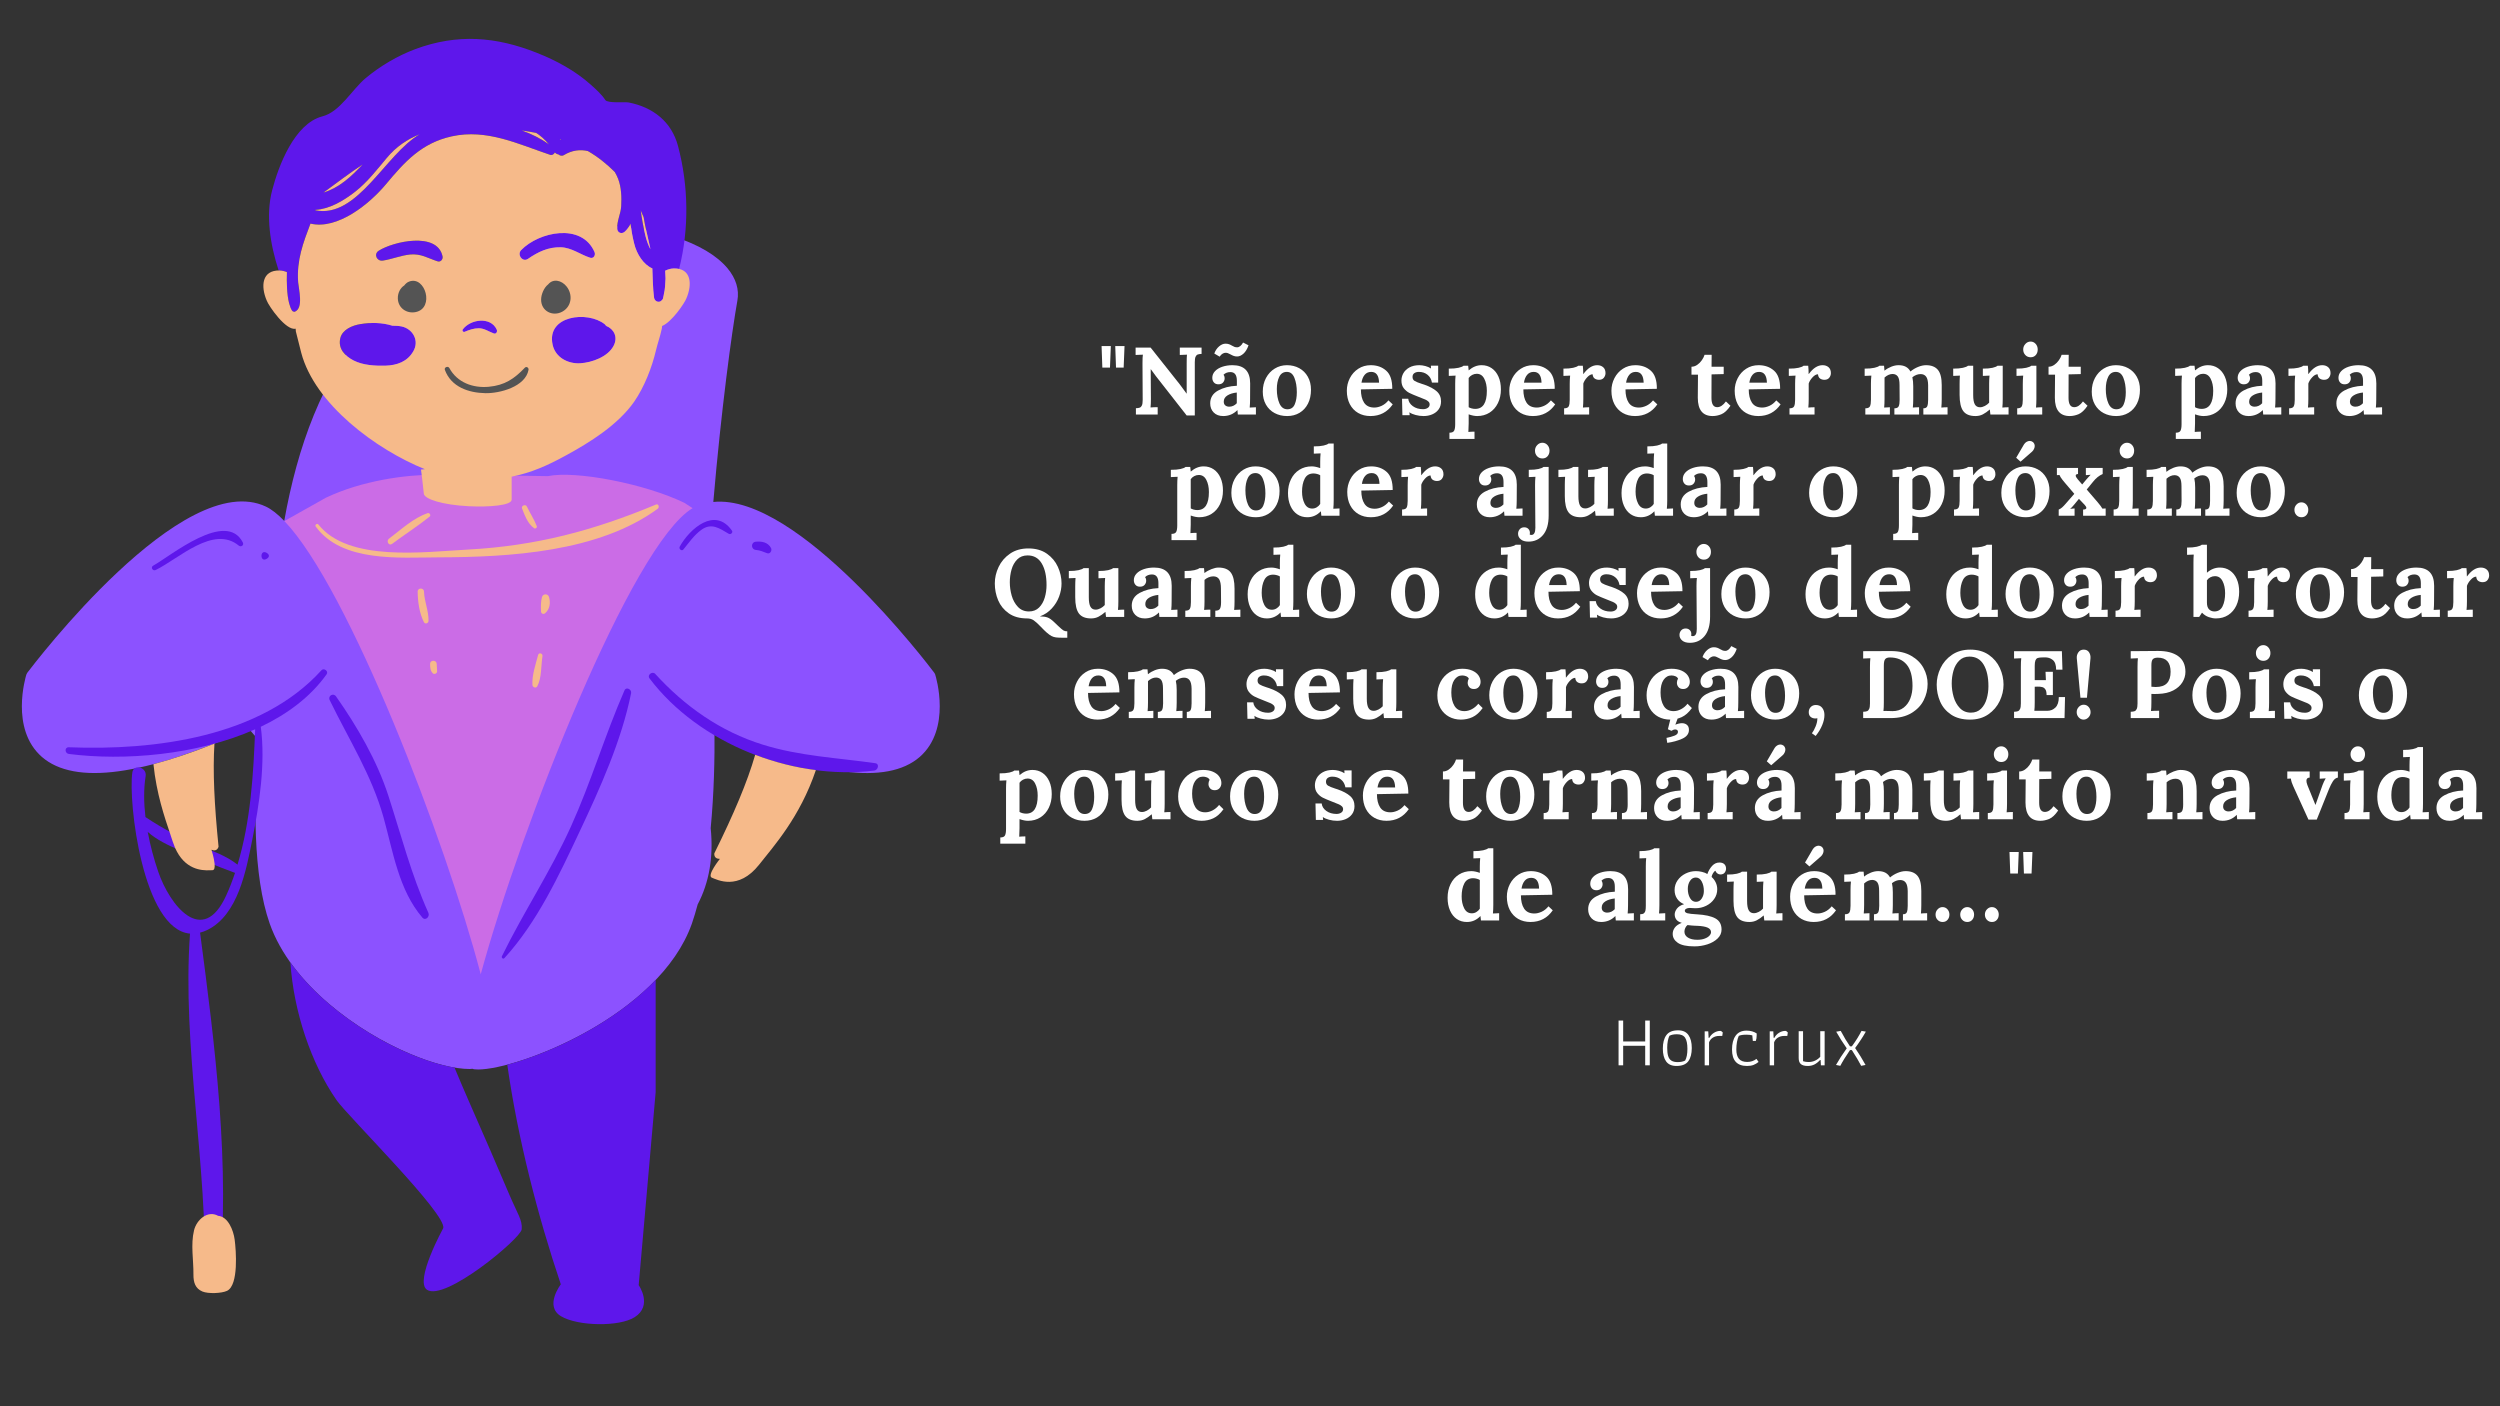 <?xml version="1.0" encoding="UTF-8"?>
<svg xmlns="http://www.w3.org/2000/svg" xmlns:xlink="http://www.w3.org/1999/xlink" width="1440pt" height="810pt" viewBox="0 0 1440 810" version="1.2">
<rect x="0" y="0" width="1440" height="810" fill="#333333" stroke="none"/>
<defs>
<g>
<symbol overflow="visible" id="glyph0-0">
<path style="stroke:none;" d="M 1.656 -27.531 L 26.609 -27.531 L 26.609 0 L 1.656 0 Z M 19.391 -3.969 L 19.391 -23.578 L 8.922 -23.578 L 8.922 -3.969 Z M 19.391 -3.969 "/>
</symbol>
<symbol overflow="visible" id="glyph0-1">
<path style="stroke:none;" d="M 2.375 -39.438 L 7.703 -39.438 L 7.219 -27.047 L 2.812 -27.047 Z M 10.25 -39.438 L 15.594 -39.438 L 15.094 -27.047 L 10.688 -27.047 Z M 10.25 -39.438 "/>
</symbol>
<symbol overflow="visible" id="glyph0-2">
<path style="stroke:none;" d="M 14.438 -21.969 C 13.508 -23.145 12.5 -24.523 11.406 -26.109 L 11.344 -26.109 L 11.453 -9.031 C 11.453 -6.977 11.379 -5.328 11.234 -4.078 C 12.41 -4.18 13.785 -4.234 15.359 -4.234 L 15.359 0 L 2.812 0 L 2.812 -3.641 C 3.801 -3.672 4.551 -3.785 5.062 -3.984 C 5.582 -4.191 5.988 -4.625 6.281 -5.281 C 6.57 -5.945 6.719 -6.992 6.719 -8.422 L 6.609 -29.516 C 6.609 -31.984 6.68 -33.641 6.828 -34.484 L 2.641 -34.312 L 2.641 -38.547 L 11.297 -38.547 L 28.141 -17.297 C 29.68 -15.273 30.969 -13.531 32 -12.062 L 32.062 -12.062 L 32.062 -29.516 C 32.062 -31.91 32.113 -33.566 32.219 -34.484 L 28.094 -34.312 L 28.094 -38.547 L 40.641 -38.547 L 40.641 -34.922 C 39.648 -34.879 38.898 -34.758 38.391 -34.562 C 37.879 -34.363 37.473 -33.93 37.172 -33.266 C 36.879 -32.609 36.734 -31.562 36.734 -30.125 L 36.734 0.547 L 32.062 0.547 Z M 14.438 -21.969 "/>
</symbol>
<symbol overflow="visible" id="glyph0-3">
<path style="stroke:none;" d="M 9.141 0.875 C 6.828 0.875 5 0.188 3.656 -1.188 C 2.32 -2.562 1.656 -4.312 1.656 -6.438 C 1.656 -9.676 3.16 -12.129 6.172 -13.797 C 9.18 -15.461 12.797 -16.391 17.016 -16.578 L 17.016 -19.438 C 17.016 -22.781 15.77 -24.453 13.281 -24.453 C 11.656 -24.453 10.332 -23.938 9.312 -22.906 C 9.75 -22.395 9.969 -21.695 9.969 -20.812 C 9.969 -19.938 9.664 -19.148 9.062 -18.453 C 8.457 -17.754 7.566 -17.406 6.391 -17.406 C 5.285 -17.406 4.422 -17.758 3.797 -18.469 C 3.172 -19.188 2.859 -20.082 2.859 -21.156 C 2.859 -22.582 3.375 -23.848 4.406 -24.953 C 5.438 -26.055 6.844 -26.91 8.625 -27.516 C 10.406 -28.117 12.359 -28.422 14.484 -28.422 C 21.273 -28.422 24.672 -24.914 24.672 -17.906 L 24.625 -8.875 C 24.625 -7.102 24.551 -5.484 24.406 -4.016 C 25.613 -4.129 26.805 -4.188 27.984 -4.188 L 27.984 0 L 17.562 0 C 17.488 -0.477 17.414 -1.32 17.344 -2.531 L 17.297 -2.531 C 15.055 -0.258 12.336 0.875 9.141 0.875 Z M 12.609 -4.516 C 14.266 -4.516 15.719 -5.176 16.969 -6.5 L 16.969 -12.672 C 14.801 -12.453 13.008 -11.898 11.594 -11.016 C 10.176 -10.129 9.469 -8.938 9.469 -7.438 C 9.469 -6.445 9.77 -5.711 10.375 -5.234 C 10.988 -4.754 11.734 -4.516 12.609 -4.516 Z M 4.016 -35.141 C 4.598 -36.797 5.504 -38.156 6.734 -39.219 C 7.961 -40.281 9.203 -40.812 10.453 -40.812 C 11.266 -40.812 11.945 -40.707 12.5 -40.5 C 13.051 -40.301 13.633 -40.02 14.25 -39.656 C 14.801 -39.32 15.285 -39.082 15.703 -38.938 C 16.129 -38.789 16.617 -38.719 17.172 -38.719 C 17.797 -38.719 18.398 -38.957 18.984 -39.438 C 19.578 -39.914 20.113 -40.594 20.594 -41.469 L 23.734 -39.875 C 22.992 -37.75 22.02 -36.145 20.812 -35.062 C 19.602 -33.977 18.391 -33.438 17.172 -33.438 C 16.473 -33.438 15.836 -33.535 15.266 -33.734 C 14.703 -33.93 14.055 -34.234 13.328 -34.641 C 12.703 -34.973 12.195 -35.211 11.812 -35.359 C 11.426 -35.504 10.992 -35.578 10.516 -35.578 C 9.961 -35.578 9.383 -35.398 8.781 -35.047 C 8.176 -34.703 7.613 -34.129 7.094 -33.328 Z M 4.016 -35.141 "/>
</symbol>
<symbol overflow="visible" id="glyph0-4">
<path style="stroke:none;" d="M 15.75 0.875 C 13.07 0.875 10.664 0.305 8.531 -0.828 C 6.406 -1.961 4.734 -3.594 3.516 -5.719 C 2.305 -7.852 1.703 -10.332 1.703 -13.156 C 1.703 -16.133 2.328 -18.781 3.578 -21.094 C 4.828 -23.406 6.504 -25.203 8.609 -26.484 C 10.723 -27.773 13.051 -28.422 15.594 -28.422 C 18.227 -28.422 20.594 -27.848 22.688 -26.703 C 24.781 -25.566 26.43 -23.926 27.641 -21.781 C 28.859 -19.633 29.469 -17.129 29.469 -14.266 C 29.469 -11.211 28.891 -8.547 27.734 -6.266 C 26.578 -3.992 24.957 -2.234 22.875 -0.984 C 20.801 0.254 18.426 0.875 15.75 0.875 Z M 15.859 -3.031 C 17.879 -3.031 19.289 -3.961 20.094 -5.828 C 20.906 -7.703 21.312 -10.055 21.312 -12.891 C 21.312 -16.047 20.852 -18.781 19.938 -21.094 C 19.02 -23.406 17.57 -24.562 15.594 -24.562 C 13.57 -24.562 12.098 -23.609 11.172 -21.703 C 10.254 -19.797 9.797 -17.445 9.797 -14.656 C 9.797 -11.457 10.289 -8.719 11.281 -6.438 C 12.281 -4.164 13.805 -3.031 15.859 -3.031 Z M 15.859 -3.031 "/>
</symbol>
<symbol overflow="visible" id="glyph0-5">
<path style="stroke:none;" d=""/>
</symbol>
<symbol overflow="visible" id="glyph0-6">
<path style="stroke:none;" d="M 15.312 0.875 C 12.633 0.875 10.266 0.281 8.203 -0.906 C 6.148 -2.102 4.551 -3.801 3.406 -6 C 2.27 -8.207 1.703 -10.781 1.703 -13.719 C 1.703 -16.281 2.281 -18.691 3.438 -20.953 C 4.594 -23.211 6.219 -25.02 8.312 -26.375 C 10.406 -27.738 12.797 -28.422 15.484 -28.422 C 19.035 -28.422 21.992 -27.375 24.359 -25.281 C 26.734 -23.188 27.906 -19.695 27.875 -14.812 L 9.797 -14.484 C 9.797 -11.254 10.41 -8.703 11.641 -6.828 C 12.879 -4.953 14.852 -4.016 17.562 -4.016 C 18.852 -4.016 20.234 -4.344 21.703 -5 C 23.172 -5.664 24.492 -6.719 25.672 -8.156 L 28.141 -5.844 C 25.023 -1.363 20.75 0.875 15.312 0.875 Z M 20.266 -18.344 C 20.16 -22.488 18.656 -24.562 15.75 -24.562 C 14.176 -24.562 12.922 -24 11.984 -22.875 C 11.047 -21.758 10.43 -20.25 10.141 -18.344 Z M 20.266 -18.344 "/>
</symbol>
<symbol overflow="visible" id="glyph0-7">
<path style="stroke:none;" d="M 14.922 0.875 C 13.348 0.875 11.805 0.672 10.297 0.266 C 8.797 -0.129 7.625 -0.641 6.781 -1.266 L 6.719 -1.266 L 6.891 0.391 L 2.703 0.391 L 2.484 -9.094 L 6.062 -9.094 C 6.238 -7.395 7.125 -5.969 8.719 -4.812 C 10.32 -3.656 12.281 -3.078 14.594 -3.078 C 15.625 -3.078 16.516 -3.316 17.266 -3.797 C 18.016 -4.273 18.391 -4.957 18.391 -5.844 C 18.391 -6.5 18.148 -7.047 17.672 -7.484 C 17.203 -7.93 16.633 -8.301 15.969 -8.594 C 15.312 -8.883 13.988 -9.414 12 -10.188 C 9.656 -11.102 7.895 -11.852 6.719 -12.438 C 5.539 -13.031 4.484 -13.906 3.547 -15.062 C 2.609 -16.219 2.141 -17.711 2.141 -19.547 C 2.141 -21.055 2.516 -22.477 3.266 -23.812 C 4.023 -25.156 5.188 -26.258 6.75 -27.125 C 8.312 -27.988 10.227 -28.422 12.5 -28.422 C 13.562 -28.422 14.719 -28.254 15.969 -27.922 C 17.219 -27.586 18.266 -27.129 19.109 -26.547 L 19.172 -26.547 L 19.109 -28.141 L 23.297 -28.141 L 23.297 -18.391 L 19.719 -18.391 C 19.383 -20.305 18.535 -21.812 17.172 -22.906 C 15.816 -24.008 14.148 -24.562 12.172 -24.562 C 11.141 -24.562 10.273 -24.32 9.578 -23.844 C 8.879 -23.363 8.531 -22.629 8.531 -21.641 C 8.531 -20.617 8.93 -19.859 9.734 -19.359 C 10.547 -18.859 11.91 -18.301 13.828 -17.688 C 14.047 -17.645 14.52 -17.492 15.25 -17.234 C 18.375 -16.141 20.77 -14.859 22.438 -13.391 C 24.113 -11.922 24.953 -9.988 24.953 -7.594 C 24.953 -5.758 24.484 -4.207 23.547 -2.938 C 22.609 -1.676 21.375 -0.723 19.844 -0.078 C 18.32 0.555 16.68 0.875 14.922 0.875 Z M 14.922 0.875 "/>
</symbol>
<symbol overflow="visible" id="glyph0-8">
<path style="stroke:none;" d="M 1.703 10.469 C 3.098 10.469 4 10.082 4.406 9.312 C 4.812 8.539 5.016 7.289 5.016 5.562 L 5.016 -17.734 C 5.016 -19.391 5.086 -20.953 5.234 -22.422 L 1.328 -22.25 L 1.328 -26.438 C 3.641 -26.438 5.508 -26.598 6.938 -26.922 C 8.375 -27.254 9.328 -27.645 9.797 -28.094 L 12.5 -28.094 C 12.57 -27.469 12.664 -26.586 12.781 -25.453 L 12.828 -25.453 C 15.109 -27.43 17.57 -28.422 20.219 -28.422 C 22.414 -28.422 24.348 -27.848 26.016 -26.703 C 27.691 -25.566 29 -23.941 29.938 -21.828 C 30.875 -19.723 31.344 -17.273 31.344 -14.484 C 31.344 -11.547 30.77 -8.91 29.625 -6.578 C 28.488 -4.242 26.883 -2.414 24.812 -1.094 C 22.738 0.219 20.363 0.875 17.688 0.875 C 16.25 0.875 14.613 0.547 12.781 -0.109 L 12.781 5.172 C 12.781 6.754 12.723 8.375 12.609 10.031 C 13.742 9.914 14.922 9.859 16.141 9.859 L 16.141 14.047 L 1.703 14.047 Z M 16.578 -3.25 C 21.023 -3.25 23.25 -6.719 23.25 -13.656 C 23.25 -16.375 22.758 -18.688 21.781 -20.594 C 20.812 -22.508 19.352 -23.469 17.406 -23.469 C 16.488 -23.469 15.613 -23.242 14.781 -22.797 C 13.957 -22.359 13.289 -21.773 12.781 -21.047 L 12.781 -4.234 C 13.145 -3.984 13.688 -3.754 14.406 -3.547 C 15.125 -3.348 15.848 -3.25 16.578 -3.25 Z M 16.578 -3.25 "/>
</symbol>
<symbol overflow="visible" id="glyph0-9">
<path style="stroke:none;" d="M 2.266 -3.578 C 3.648 -3.578 4.535 -3.961 4.922 -4.734 C 5.305 -5.504 5.5 -6.754 5.5 -8.484 L 5.5 -17.734 C 5.5 -19.391 5.578 -20.953 5.734 -22.422 L 1.875 -22.25 L 1.875 -26.438 C 4.188 -26.438 6.055 -26.598 7.484 -26.922 C 8.922 -27.254 9.879 -27.645 10.359 -28.094 L 13.047 -28.094 C 13.117 -27.539 13.176 -26.82 13.219 -25.938 C 13.258 -25.062 13.281 -24.203 13.281 -23.359 L 13.391 -23.359 C 15.879 -26.734 18.52 -28.422 21.312 -28.422 C 22.707 -28.422 23.852 -28.035 24.75 -27.266 C 25.656 -26.492 26.109 -25.352 26.109 -23.844 C 26.109 -22.895 25.797 -22.016 25.172 -21.203 C 24.547 -20.398 23.609 -20 22.359 -20 C 21.441 -20 20.625 -20.234 19.906 -20.703 C 19.195 -21.18 18.785 -22.008 18.672 -23.188 C 17.641 -23.188 16.582 -22.586 15.5 -21.391 C 14.414 -20.203 13.691 -19.02 13.328 -17.844 L 13.328 -8.875 C 13.328 -7.102 13.254 -5.484 13.109 -4.016 C 14.285 -4.129 15.477 -4.188 16.688 -4.188 L 16.688 0 L 2.266 0 Z M 2.266 -3.578 "/>
</symbol>
<symbol overflow="visible" id="glyph0-10">
<path style="stroke:none;" d="M 13.156 0.875 C 7.438 0.875 4.578 -2.645 4.578 -9.688 L 4.688 -22.969 L 0.938 -22.969 L 0.938 -27.531 C 2.113 -27.531 3.223 -27.895 4.266 -28.625 C 5.316 -29.363 6.207 -30.266 6.938 -31.328 C 7.676 -32.398 8.191 -33.43 8.484 -34.422 L 12.562 -34.422 L 12.5 -27.531 L 19.5 -27.531 L 19.5 -23.297 L 12.5 -23.125 L 12.453 -9.578 C 12.453 -6.016 13.551 -4.234 15.75 -4.234 C 17.508 -4.234 19.18 -5.336 20.766 -7.547 L 23.406 -5.062 C 21.676 -2.531 19.945 -0.906 18.219 -0.188 C 16.5 0.52 14.812 0.875 13.156 0.875 Z M 13.156 0.875 "/>
</symbol>
<symbol overflow="visible" id="glyph0-11">
<path style="stroke:none;" d="M 2.266 -3.578 C 3.648 -3.578 4.535 -3.961 4.922 -4.734 C 5.305 -5.504 5.5 -6.754 5.5 -8.484 L 5.5 -17.734 C 5.5 -19.391 5.578 -20.953 5.734 -22.422 L 1.875 -22.25 L 1.875 -26.438 C 4.188 -26.438 6.055 -26.598 7.484 -26.922 C 8.922 -27.254 9.879 -27.645 10.359 -28.094 L 13.047 -28.094 C 13.047 -28.02 13.125 -27.098 13.281 -25.328 L 13.391 -25.328 C 14.523 -26.254 15.805 -27 17.234 -27.562 C 18.672 -28.133 20.066 -28.422 21.422 -28.422 C 23.078 -28.422 24.461 -28.117 25.578 -27.516 C 26.703 -26.91 27.594 -26 28.25 -24.781 C 29.57 -25.883 31.039 -26.766 32.656 -27.422 C 34.27 -28.086 35.797 -28.422 37.234 -28.422 C 40.273 -28.422 42.539 -27.535 44.031 -25.766 C 45.52 -24.004 46.266 -21.07 46.266 -16.969 L 46.266 -8.875 C 46.266 -7.102 46.191 -5.484 46.047 -4.016 C 47.223 -4.129 48.414 -4.188 49.625 -4.188 L 49.625 0 L 35.688 0 L 35.688 -3.578 C 36.863 -3.578 37.613 -3.973 37.938 -4.766 C 38.27 -5.555 38.438 -6.797 38.438 -8.484 L 38.438 -16.906 C 38.406 -19.219 38.02 -20.859 37.281 -21.828 C 36.551 -22.805 35.488 -23.297 34.094 -23.297 C 32.477 -23.297 30.898 -22.691 29.359 -21.484 C 29.691 -20.016 29.859 -18.27 29.859 -16.25 L 29.859 -8.875 C 29.859 -7.102 29.781 -5.484 29.625 -4.016 C 30.801 -4.129 32 -4.188 33.219 -4.188 L 33.219 0 L 19 0 L 19 -3.578 C 20.281 -3.578 21.102 -3.961 21.469 -4.734 C 21.844 -5.504 22.031 -6.754 22.031 -8.484 L 21.969 -17.078 C 21.969 -19.348 21.641 -20.953 20.984 -21.891 C 20.328 -22.828 19.336 -23.316 18.016 -23.359 C 16.398 -23.359 14.836 -22.676 13.328 -21.312 L 13.328 -8.875 C 13.328 -7.102 13.254 -5.484 13.109 -4.016 C 14.285 -4.129 15.383 -4.188 16.406 -4.188 L 16.406 0 L 2.266 0 Z M 2.266 -3.578 "/>
</symbol>
<symbol overflow="visible" id="glyph0-12">
<path style="stroke:none;" d="M 13.656 0.875 C 10.383 0.875 8.039 -0.078 6.625 -1.984 C 5.219 -3.891 4.516 -6.992 4.516 -11.297 L 4.516 -17.625 C 4.516 -19.164 4.57 -20.766 4.688 -22.422 L 0.828 -22.25 L 0.828 -26.438 C 3.141 -26.438 5.008 -26.598 6.438 -26.922 C 7.875 -27.254 8.832 -27.645 9.312 -28.094 L 12.344 -28.094 L 12.344 -11.234 C 12.344 -8.805 12.648 -7.023 13.266 -5.891 C 13.891 -4.754 14.883 -4.188 16.25 -4.188 C 17.164 -4.188 18.109 -4.441 19.078 -4.953 C 20.055 -5.473 20.875 -6.098 21.531 -6.828 L 21.531 -17.625 C 21.531 -19.352 21.602 -20.953 21.75 -22.422 L 17.906 -22.25 L 17.906 -26.438 C 20.219 -26.438 22.078 -26.598 23.484 -26.922 C 24.898 -27.254 25.848 -27.645 26.328 -28.094 L 29.359 -28.094 L 29.359 -8.875 C 29.359 -7.102 29.285 -5.484 29.141 -4.016 C 30.316 -4.129 31.508 -4.188 32.719 -4.188 L 32.719 0 L 22.25 0 L 21.922 -2.859 L 21.859 -2.859 C 20.504 -1.68 19.191 -0.766 17.922 -0.109 C 16.66 0.547 15.238 0.875 13.656 0.875 Z M 13.656 0.875 "/>
</symbol>
<symbol overflow="visible" id="glyph0-13">
<path style="stroke:none;" d="M 10.031 -32.984 C 8.781 -32.984 7.75 -33.414 6.938 -34.281 C 6.133 -35.145 5.734 -36.203 5.734 -37.453 C 5.734 -38.703 6.156 -39.773 7 -40.672 C 7.844 -41.578 8.832 -42.031 9.969 -42.031 C 11.145 -42.031 12.125 -41.586 12.906 -40.703 C 13.695 -39.816 14.094 -38.734 14.094 -37.453 C 14.094 -36.172 13.719 -35.102 12.969 -34.25 C 12.219 -33.406 11.238 -32.984 10.031 -32.984 Z M 2.266 -3.578 C 3.648 -3.578 4.535 -3.961 4.922 -4.734 C 5.305 -5.504 5.5 -6.754 5.5 -8.484 L 5.5 -17.625 C 5.5 -19.352 5.578 -20.953 5.734 -22.422 L 1.875 -22.25 L 1.875 -26.438 C 4.188 -26.438 6.055 -26.598 7.484 -26.922 C 8.922 -27.254 9.879 -27.645 10.359 -28.094 L 13.328 -28.094 L 13.328 -8.875 C 13.328 -7.102 13.254 -5.484 13.109 -4.016 C 14.285 -4.129 15.477 -4.188 16.688 -4.188 L 16.688 0 L 2.266 0 Z M 2.266 -3.578 "/>
</symbol>
<symbol overflow="visible" id="glyph0-14">
<path style="stroke:none;" d="M 9.141 0.875 C 6.828 0.875 5 0.188 3.656 -1.188 C 2.32 -2.562 1.656 -4.312 1.656 -6.438 C 1.656 -9.676 3.16 -12.129 6.172 -13.797 C 9.18 -15.461 12.797 -16.391 17.016 -16.578 L 17.016 -19.438 C 17.016 -22.781 15.77 -24.453 13.281 -24.453 C 11.656 -24.453 10.332 -23.938 9.312 -22.906 C 9.75 -22.395 9.969 -21.695 9.969 -20.812 C 9.969 -19.938 9.664 -19.148 9.062 -18.453 C 8.457 -17.754 7.566 -17.406 6.391 -17.406 C 5.285 -17.406 4.422 -17.758 3.797 -18.469 C 3.172 -19.188 2.859 -20.082 2.859 -21.156 C 2.859 -22.582 3.375 -23.848 4.406 -24.953 C 5.438 -26.055 6.844 -26.91 8.625 -27.516 C 10.406 -28.117 12.359 -28.422 14.484 -28.422 C 21.273 -28.422 24.672 -24.914 24.672 -17.906 L 24.625 -8.875 C 24.625 -7.102 24.551 -5.484 24.406 -4.016 C 25.613 -4.129 26.805 -4.188 27.984 -4.188 L 27.984 0 L 17.562 0 C 17.488 -0.477 17.414 -1.32 17.344 -2.531 L 17.297 -2.531 C 15.055 -0.258 12.336 0.875 9.141 0.875 Z M 12.609 -4.516 C 14.266 -4.516 15.719 -5.176 16.969 -6.5 L 16.969 -12.672 C 14.801 -12.453 13.008 -11.898 11.594 -11.016 C 10.176 -10.129 9.469 -8.938 9.469 -7.438 C 9.469 -6.445 9.77 -5.711 10.375 -5.234 C 10.988 -4.754 11.734 -4.516 12.609 -4.516 Z M 12.609 -4.516 "/>
</symbol>
<symbol overflow="visible" id="glyph0-15">
<path style="stroke:none;" d="M 12.891 0.875 C 10.68 0.875 8.742 0.305 7.078 -0.828 C 5.41 -1.961 4.109 -3.586 3.172 -5.703 C 2.234 -7.816 1.766 -10.266 1.766 -13.047 C 1.766 -15.984 2.332 -18.617 3.469 -20.953 C 4.602 -23.285 6.207 -25.113 8.281 -26.438 C 10.363 -27.758 12.742 -28.422 15.422 -28.422 C 16.848 -28.422 18.484 -28.086 20.328 -27.422 L 20.328 -31.062 C 20.328 -32.82 20.398 -34.438 20.547 -35.906 C 19.328 -35.801 18.023 -35.75 16.641 -35.75 L 16.641 -39.938 C 18.953 -39.938 20.82 -40.098 22.25 -40.422 C 23.688 -40.754 24.641 -41.141 25.109 -41.578 L 28.094 -41.578 L 28.094 -8.875 C 28.094 -7.102 28.02 -5.484 27.875 -4.016 C 29.082 -4.129 30.273 -4.188 31.453 -4.188 L 31.453 0 L 20.984 0 L 20.703 -2.531 L 20.656 -2.531 C 18.488 -0.258 15.898 0.875 12.891 0.875 Z M 15.75 -4.125 C 16.664 -4.125 17.523 -4.363 18.328 -4.844 C 19.141 -5.32 19.805 -5.969 20.328 -6.781 L 20.328 -23.297 C 19.922 -23.586 19.348 -23.832 18.609 -24.031 C 17.879 -24.238 17.145 -24.344 16.406 -24.344 C 14.062 -24.312 12.383 -23.301 11.375 -21.312 C 10.363 -19.332 9.859 -16.852 9.859 -13.875 C 9.859 -11.227 10.344 -8.941 11.312 -7.016 C 12.289 -5.086 13.77 -4.125 15.75 -4.125 Z M 15.75 -4.125 "/>
</symbol>
<symbol overflow="visible" id="glyph0-16">
<path style="stroke:none;" d="M 9.203 -32.984 C 7.953 -32.984 6.922 -33.414 6.109 -34.281 C 5.305 -35.145 4.906 -36.203 4.906 -37.453 C 4.906 -38.703 5.328 -39.773 6.172 -40.672 C 7.016 -41.578 8.004 -42.031 9.141 -42.031 C 10.316 -42.031 11.301 -41.586 12.094 -40.703 C 12.883 -39.816 13.281 -38.734 13.281 -37.453 C 13.281 -36.172 12.898 -35.102 12.141 -34.25 C 11.391 -33.406 10.41 -32.984 9.203 -32.984 Z M 1.156 14.922 C -0.789 14.922 -2.273 14.477 -3.297 13.594 C -4.328 12.719 -4.844 11.656 -4.844 10.406 C -4.844 9.383 -4.52 8.504 -3.875 7.766 C -3.238 7.035 -2.367 6.672 -1.266 6.672 C -0.305 6.672 0.473 6.973 1.078 7.578 C 1.68 8.18 1.984 8.957 1.984 9.906 C 1.984 10.094 1.945 10.406 1.875 10.844 C 1.977 10.914 2.125 10.973 2.312 11.016 C 2.5 11.055 2.664 11.078 2.812 11.078 C 4.352 11.078 5.125 9.695 5.125 6.938 L 4.953 -17.625 C 4.953 -19.352 5.023 -20.953 5.172 -22.422 L 1.328 -22.25 L 1.328 -26.438 C 3.641 -26.438 5.508 -26.598 6.938 -26.922 C 8.375 -27.254 9.328 -27.645 9.797 -28.094 L 12.781 -28.094 L 12.781 -0.109 C 12.781 4.805 11.703 8.539 9.547 11.094 C 7.398 13.645 4.602 14.922 1.156 14.922 Z M 1.156 14.922 "/>
</symbol>
<symbol overflow="visible" id="glyph0-17">
<path style="stroke:none;" d="M 15.75 0.875 C 13.07 0.875 10.664 0.305 8.531 -0.828 C 6.406 -1.961 4.734 -3.594 3.516 -5.719 C 2.305 -7.852 1.703 -10.332 1.703 -13.156 C 1.703 -16.133 2.328 -18.781 3.578 -21.094 C 4.828 -23.406 6.504 -25.203 8.609 -26.484 C 10.723 -27.773 13.051 -28.422 15.594 -28.422 C 18.227 -28.422 20.594 -27.848 22.688 -26.703 C 24.781 -25.566 26.43 -23.926 27.641 -21.781 C 28.859 -19.633 29.469 -17.129 29.469 -14.266 C 29.469 -11.211 28.891 -8.547 27.734 -6.266 C 26.578 -3.992 24.957 -2.234 22.875 -0.984 C 20.801 0.254 18.426 0.875 15.75 0.875 Z M 15.859 -3.031 C 17.879 -3.031 19.289 -3.961 20.094 -5.828 C 20.906 -7.703 21.312 -10.055 21.312 -12.891 C 21.312 -16.047 20.852 -18.781 19.938 -21.094 C 19.02 -23.406 17.57 -24.562 15.594 -24.562 C 13.57 -24.562 12.098 -23.609 11.172 -21.703 C 10.254 -19.797 9.797 -17.445 9.797 -14.656 C 9.797 -11.457 10.289 -8.719 11.281 -6.438 C 12.281 -4.164 13.805 -3.031 15.859 -3.031 Z M 10.25 -33.375 L 14.766 -41.094 C 15.172 -41.719 15.664 -42.203 16.25 -42.547 C 16.844 -42.898 17.453 -43.078 18.078 -43.078 C 18.734 -43.078 19.352 -42.852 19.938 -42.406 C 20.602 -41.781 20.938 -41.031 20.938 -40.156 C 20.938 -39.602 20.797 -39.031 20.516 -38.438 C 20.242 -37.852 19.891 -37.359 19.453 -36.953 L 12.781 -31.125 Z M 10.25 -33.375 "/>
</symbol>
<symbol overflow="visible" id="glyph0-18">
<path style="stroke:none;" d="M 2.203 -3.531 C 2.898 -3.82 3.562 -4.242 4.188 -4.797 C 4.812 -5.348 5.547 -6.117 6.391 -7.109 L 11.188 -12.609 L 5.781 -18.953 C 5.676 -19.055 5.195 -19.641 4.344 -20.703 C 3.5 -21.773 2.93 -22.695 2.641 -23.469 L 1.156 -23.359 L 1.156 -27.531 L 13.328 -27.531 L 13.328 -24.016 C 12.441 -23.973 12 -23.676 12 -23.125 C 12 -22.582 12.383 -21.867 13.156 -20.984 L 15.703 -18.016 L 15.75 -18.016 L 17.844 -20.547 C 17.988 -20.691 18.336 -21.094 18.891 -21.75 C 19.441 -22.414 19.992 -23.004 20.547 -23.516 L 20.547 -23.578 L 17.844 -23.359 L 17.844 -27.531 L 27.531 -27.531 L 27.531 -24.016 C 25.477 -23.129 23.645 -21.66 22.031 -19.609 L 18.344 -15.094 L 24.734 -7.656 C 26.016 -6.145 26.895 -4.953 27.375 -4.078 L 29.25 -4.188 L 29.25 0 L 16.25 0 L 16.25 -3.531 C 17.5 -3.562 18.125 -3.891 18.125 -4.516 C 18.125 -4.953 17.812 -5.52 17.188 -6.219 L 13.875 -9.688 L 13.828 -9.688 L 11.297 -6.609 C 10.992 -6.242 10.578 -5.766 10.047 -5.172 C 9.516 -4.586 9.102 -4.203 8.812 -4.016 L 8.812 -3.969 L 11.344 -4.188 L 11.344 0 L 2.203 0 Z M 2.203 -3.531 "/>
</symbol>
<symbol overflow="visible" id="glyph0-19">
<path style="stroke:none;" d="M 6.5 0.875 C 5.32 0.875 4.348 0.461 3.578 -0.359 C 2.805 -1.18 2.422 -2.203 2.422 -3.422 C 2.422 -4.586 2.82 -5.594 3.625 -6.438 C 4.438 -7.281 5.375 -7.703 6.438 -7.703 C 7.582 -7.703 8.531 -7.281 9.281 -6.438 C 10.031 -5.594 10.406 -4.586 10.406 -3.422 C 10.406 -2.203 10.047 -1.18 9.328 -0.359 C 8.617 0.461 7.676 0.875 6.5 0.875 Z M 6.5 0.875 "/>
</symbol>
<symbol overflow="visible" id="glyph0-20">
<path style="stroke:none;" d="M 41.359 12 C 39.523 12 38.141 11.938 37.203 11.812 C 36.266 11.688 35.41 11.422 34.641 11.016 C 33.867 10.609 32.953 9.945 31.891 9.031 C 31.004 8.258 29.848 7.125 28.422 5.625 C 26.805 3.926 25.461 2.707 24.391 1.969 C 23.328 1.238 22.062 0.875 20.594 0.875 C 16.332 0.875 12.805 -0.102 10.016 -2.062 C 7.234 -4.031 5.195 -6.535 3.906 -9.578 C 2.625 -12.629 1.984 -15.863 1.984 -19.281 C 1.984 -22.539 2.719 -25.711 4.188 -28.797 C 5.656 -31.891 7.848 -34.438 10.766 -36.438 C 13.68 -38.438 17.195 -39.438 21.312 -39.438 C 25.539 -39.438 29.082 -38.438 31.938 -36.438 C 34.801 -34.438 36.93 -31.891 38.328 -28.797 C 39.723 -25.711 40.422 -22.539 40.422 -19.281 C 40.422 -16.75 39.953 -14.223 39.016 -11.703 C 38.086 -9.191 36.688 -6.914 34.812 -4.875 C 32.938 -2.832 30.676 -1.316 28.031 -0.328 L 28.031 -0.281 C 29.758 -0.281 31.172 -0.086 32.266 0.297 C 33.367 0.68 34.602 1.52 35.969 2.812 L 38.438 5.172 C 39.906 6.566 40.926 7.438 41.5 7.781 C 42.07 8.133 42.816 8.312 43.734 8.312 L 43.734 12 Z M 21.641 -3.141 C 24.023 -3.141 25.969 -3.891 27.469 -5.391 C 28.977 -6.898 30.07 -8.812 30.75 -11.125 C 31.438 -13.438 31.781 -15.844 31.781 -18.344 C 31.781 -23.551 30.859 -27.695 29.016 -30.781 C 27.18 -33.875 24.469 -35.422 20.875 -35.422 C 18.414 -35.422 16.422 -34.645 14.891 -33.094 C 13.367 -31.551 12.273 -29.602 11.609 -27.25 C 10.953 -24.906 10.625 -22.469 10.625 -19.938 C 10.625 -17.363 10.988 -14.789 11.719 -12.219 C 12.457 -9.656 13.656 -7.5 15.312 -5.75 C 16.969 -4.008 19.078 -3.141 21.641 -3.141 Z M 21.641 -3.141 "/>
</symbol>
<symbol overflow="visible" id="glyph0-21">
<path style="stroke:none;" d="M 2.266 -3.578 C 3.648 -3.578 4.535 -3.961 4.922 -4.734 C 5.305 -5.504 5.5 -6.754 5.5 -8.484 L 5.5 -17.734 C 5.5 -19.391 5.578 -20.953 5.734 -22.422 L 1.875 -22.25 L 1.875 -26.438 C 4.188 -26.438 6.055 -26.598 7.484 -26.922 C 8.922 -27.254 9.879 -27.645 10.359 -28.094 L 13.047 -28.094 C 13.047 -28.02 13.125 -27.098 13.281 -25.328 L 13.391 -25.328 C 14.453 -26.18 15.758 -26.91 17.312 -27.516 C 18.875 -28.117 20.207 -28.422 21.312 -28.422 C 24.656 -28.422 27.039 -27.461 28.469 -25.547 C 29.906 -23.641 30.625 -20.539 30.625 -16.25 L 30.625 -8.875 C 30.625 -7.102 30.551 -5.484 30.406 -4.016 C 31.613 -4.129 32.805 -4.188 33.984 -4.188 L 33.984 0 L 19.547 0 L 19.547 -3.578 C 20.941 -3.578 21.844 -3.961 22.25 -4.734 C 22.656 -5.504 22.859 -6.754 22.859 -8.484 L 22.797 -16.297 C 22.797 -18.723 22.457 -20.504 21.781 -21.641 C 21.102 -22.785 19.957 -23.359 18.344 -23.359 C 17.457 -23.359 16.555 -23.164 15.641 -22.781 C 14.723 -22.395 13.953 -21.906 13.328 -21.312 L 13.328 -8.875 C 13.328 -7.102 13.254 -5.484 13.109 -4.016 C 14.285 -4.129 15.477 -4.188 16.688 -4.188 L 16.688 0 L 2.266 0 Z M 2.266 -3.578 "/>
</symbol>
<symbol overflow="visible" id="glyph0-22">
<path style="stroke:none;" d="M 16.406 0.875 C 15.125 0.875 13.758 0.625 12.312 0.125 C 10.863 -0.363 9.566 -1.211 8.422 -2.422 L 8.375 -2.422 L 6.781 0 L 3.469 0 L 3.469 -31.125 C 3.469 -33.25 3.523 -34.844 3.641 -35.906 L -0.219 -35.75 L -0.219 -39.938 C 2.094 -39.938 3.961 -40.098 5.391 -40.422 C 6.828 -40.754 7.785 -41.141 8.266 -41.578 L 11.234 -41.578 L 11.234 -25.453 C 13.473 -27.43 15.953 -28.422 18.672 -28.422 C 20.867 -28.422 22.801 -27.848 24.469 -26.703 C 26.145 -25.566 27.453 -23.941 28.391 -21.828 C 29.328 -19.723 29.797 -17.273 29.797 -14.484 C 29.797 -11.516 29.254 -8.867 28.172 -6.547 C 27.086 -4.234 25.535 -2.414 23.516 -1.094 C 21.492 0.219 19.125 0.875 16.406 0.875 Z M 15.484 -3.141 C 17.68 -3.141 19.266 -4.129 20.234 -6.109 C 21.211 -8.098 21.703 -10.613 21.703 -13.656 C 21.703 -16.375 21.211 -18.688 20.234 -20.594 C 19.266 -22.508 17.805 -23.469 15.859 -23.469 C 14.941 -23.469 14.066 -23.254 13.234 -22.828 C 12.41 -22.41 11.742 -21.832 11.234 -21.094 L 11.234 -8.266 C 11.234 -6.461 11.645 -5.156 12.469 -4.344 C 13.301 -3.539 14.305 -3.141 15.484 -3.141 Z M 15.484 -3.141 "/>
</symbol>
<symbol overflow="visible" id="glyph0-23">
<path style="stroke:none;" d="M 15.25 0.875 C 12.758 0.875 10.484 0.316 8.422 -0.797 C 6.367 -1.922 4.734 -3.535 3.516 -5.641 C 2.305 -7.754 1.703 -10.258 1.703 -13.156 C 1.703 -15.914 2.305 -18.461 3.516 -20.797 C 4.734 -23.129 6.43 -24.984 8.609 -26.359 C 10.797 -27.734 13.27 -28.422 16.031 -28.422 C 18.27 -28.422 20.188 -28.07 21.781 -27.375 C 23.375 -26.676 24.578 -25.75 25.391 -24.594 C 26.203 -23.438 26.609 -22.195 26.609 -20.875 C 26.609 -19.738 26.266 -18.766 25.578 -17.953 C 24.898 -17.148 23.973 -16.75 22.797 -16.75 C 21.586 -16.75 20.68 -17.113 20.078 -17.844 C 19.473 -18.582 19.172 -19.41 19.172 -20.328 C 19.172 -21.172 19.391 -21.977 19.828 -22.75 C 19.492 -23.406 18.957 -23.867 18.219 -24.141 C 17.488 -24.422 16.758 -24.562 16.031 -24.562 C 14.156 -24.562 12.641 -23.707 11.484 -22 C 10.328 -20.289 9.75 -17.879 9.75 -14.766 C 9.75 -11.641 10.352 -9.066 11.562 -7.047 C 12.781 -5.023 14.691 -4.016 17.297 -4.016 C 18.766 -4.016 20.211 -4.398 21.641 -5.172 C 23.078 -5.941 24.289 -6.973 25.281 -8.266 L 27.812 -5.781 C 25.977 -3.25 24.016 -1.504 21.922 -0.547 C 19.828 0.398 17.602 0.875 15.25 0.875 Z M 15.25 0.875 "/>
</symbol>
<symbol overflow="visible" id="glyph0-24">
<path style="stroke:none;" d="M 15.25 0.875 C 12.758 0.875 10.484 0.316 8.422 -0.797 C 6.367 -1.922 4.734 -3.535 3.516 -5.641 C 2.305 -7.754 1.703 -10.258 1.703 -13.156 C 1.703 -15.914 2.305 -18.461 3.516 -20.797 C 4.734 -23.129 6.43 -24.984 8.609 -26.359 C 10.797 -27.734 13.27 -28.422 16.031 -28.422 C 18.27 -28.422 20.188 -28.07 21.781 -27.375 C 23.375 -26.676 24.578 -25.75 25.391 -24.594 C 26.203 -23.438 26.609 -22.195 26.609 -20.875 C 26.609 -19.738 26.266 -18.766 25.578 -17.953 C 24.898 -17.148 23.973 -16.75 22.797 -16.75 C 21.586 -16.75 20.68 -17.113 20.078 -17.844 C 19.473 -18.582 19.172 -19.41 19.172 -20.328 C 19.172 -21.172 19.391 -21.977 19.828 -22.75 C 19.492 -23.406 18.957 -23.867 18.219 -24.141 C 17.488 -24.422 16.758 -24.562 16.031 -24.562 C 14.156 -24.562 12.641 -23.707 11.484 -22 C 10.328 -20.289 9.75 -17.879 9.75 -14.766 C 9.75 -11.641 10.352 -9.066 11.562 -7.047 C 12.781 -5.023 14.691 -4.016 17.297 -4.016 C 18.766 -4.016 20.211 -4.398 21.641 -5.172 C 23.078 -5.941 24.289 -6.973 25.281 -8.266 L 27.812 -5.781 C 25.977 -3.25 24.016 -1.504 21.922 -0.547 C 19.828 0.398 17.602 0.875 15.25 0.875 Z M 13.172 11.406 C 14.891 11.07 16.422 10.645 17.766 10.125 C 19.109 9.613 19.781 8.883 19.781 7.938 C 19.781 7.457 19.629 7.102 19.328 6.875 C 19.035 6.656 18.672 6.547 18.234 6.547 C 17.867 6.547 17.484 6.617 17.078 6.766 C 16.672 6.922 16.32 7.109 16.031 7.328 L 13.984 6.438 L 15.703 -0.547 L 19.891 -0.547 L 18.281 3.797 L 18.344 3.797 C 18.781 3.578 19.383 3.375 20.156 3.188 C 20.926 3.008 21.57 2.922 22.094 2.922 C 23.301 2.953 24.27 3.289 25 3.938 C 25.738 4.582 26.109 5.531 26.109 6.781 C 26.109 9.02 24.82 10.719 22.25 11.875 C 19.676 13.031 16.797 13.828 13.609 14.266 Z M 13.172 11.406 "/>
</symbol>
<symbol overflow="visible" id="glyph0-25">
<path style="stroke:none;" d="M 4.234 8.75 C 4.973 7.801 5.691 6.473 6.391 4.766 C 7.086 3.055 7.414 1.488 7.375 0.062 C 7.051 0.164 6.664 0.219 6.219 0.219 C 5.156 0.219 4.254 -0.082 3.516 -0.688 C 2.785 -1.289 2.422 -2.203 2.422 -3.422 C 2.422 -4.586 2.797 -5.566 3.547 -6.359 C 4.305 -7.148 5.289 -7.547 6.5 -7.547 C 8.082 -7.547 9.301 -7.004 10.156 -5.922 C 11.02 -4.836 11.453 -3.453 11.453 -1.766 C 11.453 0.035 11.02 1.984 10.156 4.078 C 9.301 6.172 8.047 8.242 6.391 10.297 Z M 4.234 8.75 "/>
</symbol>
<symbol overflow="visible" id="glyph0-26">
<path style="stroke:none;" d="M 2.75 -3.641 C 3.738 -3.672 4.488 -3.785 5 -3.984 C 5.52 -4.191 5.926 -4.625 6.219 -5.281 C 6.52 -5.945 6.672 -6.992 6.672 -8.422 L 6.672 -29.516 C 6.672 -31.578 6.742 -33.234 6.891 -34.484 L 2.75 -34.312 L 2.75 -38.547 L 18.781 -38.609 C 23.375 -38.609 27.254 -37.695 30.422 -35.875 C 33.598 -34.062 35.969 -31.703 37.531 -28.797 C 39.094 -25.898 39.875 -22.852 39.875 -19.656 C 39.875 -16.426 39.129 -13.316 37.641 -10.328 C 36.16 -7.336 33.812 -4.867 30.594 -2.922 C 27.383 -0.973 23.352 0 18.5 0 L 2.75 0 Z M 19.656 -4.016 C 22.227 -4.016 24.379 -4.691 26.109 -6.047 C 27.836 -7.41 29.113 -9.188 29.938 -11.375 C 30.758 -13.562 31.172 -15.938 31.172 -18.5 C 31.172 -24.082 30.031 -28.211 27.75 -30.891 C 25.477 -33.578 22.27 -34.922 18.125 -34.922 C 16.875 -34.922 15.984 -34.609 15.453 -33.984 C 14.922 -33.359 14.656 -32.109 14.656 -30.234 L 14.656 -9.031 C 14.656 -6.977 14.582 -5.328 14.438 -4.078 C 14.613 -4.109 14.961 -4.125 15.484 -4.125 L 17.844 -4.078 C 18.32 -4.035 18.926 -4.016 19.656 -4.016 Z M 19.656 -4.016 "/>
</symbol>
<symbol overflow="visible" id="glyph0-27">
<path style="stroke:none;" d="M 21.094 0.875 C 16.688 0.875 13.051 -0.094 10.188 -2.031 C 7.32 -3.977 5.227 -6.473 3.906 -9.516 C 2.582 -12.566 1.922 -15.82 1.922 -19.281 C 1.922 -22.539 2.656 -25.711 4.125 -28.797 C 5.594 -31.891 7.785 -34.438 10.703 -36.438 C 13.629 -38.438 17.148 -39.438 21.266 -39.438 C 25.484 -39.438 29.031 -38.438 31.906 -36.438 C 34.789 -34.438 36.93 -31.891 38.328 -28.797 C 39.723 -25.711 40.422 -22.539 40.422 -19.281 C 40.422 -16.082 39.688 -12.93 38.219 -9.828 C 36.75 -6.723 34.555 -4.16 31.641 -2.141 C 28.723 -0.129 25.207 0.875 21.094 0.875 Z M 21.641 -3.141 C 24.023 -3.141 25.969 -3.891 27.469 -5.391 C 28.977 -6.898 30.062 -8.812 30.719 -11.125 C 31.383 -13.438 31.719 -15.844 31.719 -18.344 C 31.719 -23.551 30.801 -27.695 28.969 -30.781 C 27.133 -33.875 24.414 -35.422 20.812 -35.422 C 18.395 -35.422 16.414 -34.645 14.875 -33.094 C 13.332 -31.551 12.227 -29.602 11.562 -27.25 C 10.906 -24.906 10.578 -22.469 10.578 -19.938 C 10.578 -17.363 10.941 -14.789 11.672 -12.219 C 12.41 -9.656 13.613 -7.5 15.281 -5.75 C 16.957 -4.008 19.078 -3.141 21.641 -3.141 Z M 21.641 -3.141 "/>
</symbol>
<symbol overflow="visible" id="glyph0-28">
<path style="stroke:none;" d="M 2.75 -3.641 C 3.738 -3.672 4.488 -3.785 5 -3.984 C 5.52 -4.191 5.926 -4.625 6.219 -5.281 C 6.52 -5.945 6.672 -6.992 6.672 -8.422 L 6.672 -29.516 C 6.672 -31.578 6.742 -33.234 6.891 -34.484 L 2.75 -34.312 L 2.75 -38.547 L 30.297 -38.547 L 30.625 -27.875 L 26.984 -27.875 C 26.984 -30.582 26.332 -32.457 25.031 -33.5 C 23.727 -34.551 22.16 -35.039 20.328 -34.969 L 18.344 -34.922 C 17.457 -34.879 16.758 -34.758 16.25 -34.562 C 15.738 -34.363 15.344 -33.914 15.062 -33.219 C 14.789 -32.52 14.656 -31.488 14.656 -30.125 L 14.656 -21.859 L 21.094 -21.859 C 21.062 -22.484 20.988 -24.082 20.875 -26.656 L 25.109 -26.656 L 25.109 -13.281 L 21.484 -13.281 C 21.484 -14.75 21.254 -15.828 20.797 -16.516 C 20.336 -17.211 19.738 -17.66 19 -17.859 C 18.27 -18.066 17.297 -18.156 16.078 -18.125 L 14.656 -18.062 L 14.656 -9.031 C 14.656 -7.051 14.582 -5.438 14.438 -4.188 L 21.812 -4.188 C 23.688 -4.188 25.273 -4.816 26.578 -6.078 C 27.879 -7.348 28.531 -9.359 28.531 -12.109 L 32.109 -12.109 L 31.828 0 L 2.75 0 Z M 2.75 -3.641 "/>
</symbol>
<symbol overflow="visible" id="glyph0-29">
<path style="stroke:none;" d="M 3.141 -34.422 C 3.023 -35.703 3.328 -36.859 4.047 -37.891 C 4.766 -38.922 5.785 -39.438 7.109 -39.438 C 8.504 -39.438 9.531 -38.93 10.188 -37.922 C 10.852 -36.91 11.129 -35.742 11.016 -34.422 L 8.984 -11.734 L 5.234 -11.734 Z M 7.047 0.875 C 5.984 0.875 5.055 0.453 4.266 -0.391 C 3.473 -1.234 3.078 -2.242 3.078 -3.422 C 3.078 -4.586 3.477 -5.594 4.281 -6.438 C 5.094 -7.281 6.035 -7.703 7.109 -7.703 C 8.242 -7.703 9.188 -7.281 9.938 -6.438 C 10.695 -5.594 11.078 -4.586 11.078 -3.422 C 11.078 -2.242 10.672 -1.234 9.859 -0.391 C 9.047 0.453 8.109 0.875 7.047 0.875 Z M 7.047 0.875 "/>
</symbol>
<symbol overflow="visible" id="glyph0-30">
<path style="stroke:none;" d="M 2.75 -3.641 C 3.738 -3.672 4.488 -3.785 5 -3.984 C 5.52 -4.191 5.926 -4.625 6.219 -5.281 C 6.52 -5.945 6.672 -6.992 6.672 -8.422 L 6.672 -29.516 C 6.672 -31.578 6.742 -33.234 6.891 -34.484 L 2.75 -34.312 L 2.75 -38.547 L 18.391 -38.672 C 23.348 -38.703 27.234 -37.719 30.047 -35.719 C 32.859 -33.719 34.266 -30.68 34.266 -26.609 C 34.266 -24.516 33.676 -22.508 32.5 -20.594 C 31.32 -18.688 29.555 -17.125 27.203 -15.906 C 24.859 -14.695 21.992 -14.039 18.609 -13.938 L 16.469 -13.875 L 14.656 -13.938 L 14.656 -9.094 C 14.656 -7 14.582 -5.328 14.438 -4.078 C 15.602 -4.18 17.16 -4.234 19.109 -4.234 L 19.109 0 L 2.75 0 Z M 17.125 -17.906 C 20.102 -17.906 22.281 -18.645 23.656 -20.125 C 25.031 -21.613 25.719 -23.789 25.719 -26.656 C 25.719 -32.094 23.258 -34.812 18.344 -34.812 C 17.051 -34.812 16.113 -34.535 15.531 -33.984 C 14.945 -33.43 14.656 -32.254 14.656 -30.453 L 14.656 -18.062 C 15.426 -17.957 16.25 -17.906 17.125 -17.906 Z M 17.125 -17.906 "/>
</symbol>
<symbol overflow="visible" id="glyph0-31">
<path style="stroke:none;" d="M 9.141 0.875 C 6.828 0.875 5 0.188 3.656 -1.188 C 2.32 -2.562 1.656 -4.312 1.656 -6.438 C 1.656 -9.676 3.16 -12.129 6.172 -13.797 C 9.18 -15.461 12.797 -16.391 17.016 -16.578 L 17.016 -19.438 C 17.016 -22.781 15.77 -24.453 13.281 -24.453 C 11.656 -24.453 10.332 -23.938 9.312 -22.906 C 9.75 -22.395 9.969 -21.695 9.969 -20.812 C 9.969 -19.938 9.664 -19.148 9.062 -18.453 C 8.457 -17.754 7.566 -17.406 6.391 -17.406 C 5.285 -17.406 4.422 -17.758 3.797 -18.469 C 3.172 -19.188 2.859 -20.082 2.859 -21.156 C 2.859 -22.582 3.375 -23.848 4.406 -24.953 C 5.438 -26.055 6.844 -26.91 8.625 -27.516 C 10.406 -28.117 12.359 -28.422 14.484 -28.422 C 21.273 -28.422 24.672 -24.914 24.672 -17.906 L 24.625 -8.875 C 24.625 -7.102 24.551 -5.484 24.406 -4.016 C 25.613 -4.129 26.805 -4.188 27.984 -4.188 L 27.984 0 L 17.562 0 C 17.488 -0.477 17.414 -1.32 17.344 -2.531 L 17.297 -2.531 C 15.055 -0.258 12.336 0.875 9.141 0.875 Z M 12.609 -4.516 C 14.266 -4.516 15.719 -5.176 16.969 -6.5 L 16.969 -12.672 C 14.801 -12.453 13.008 -11.898 11.594 -11.016 C 10.176 -10.129 9.469 -8.938 9.469 -7.438 C 9.469 -6.445 9.77 -5.711 10.375 -5.234 C 10.988 -4.754 11.734 -4.516 12.609 -4.516 Z M 8.531 -33.375 L 13.047 -41.094 C 13.453 -41.719 13.945 -42.203 14.531 -42.547 C 15.125 -42.898 15.734 -43.078 16.359 -43.078 C 17.016 -43.078 17.633 -42.852 18.219 -42.406 C 18.883 -41.781 19.219 -41.031 19.219 -40.156 C 19.219 -39.602 19.078 -39.031 18.797 -38.438 C 18.523 -37.852 18.172 -37.359 17.734 -36.953 L 11.062 -31.125 Z M 8.531 -33.375 "/>
</symbol>
<symbol overflow="visible" id="glyph0-32">
<path style="stroke:none;" d="M 3.797 -18.953 C 3.359 -19.941 3.055 -20.691 2.891 -21.203 C 2.723 -21.711 2.602 -22.16 2.531 -22.547 C 2.457 -22.93 2.406 -23.238 2.375 -23.469 L 0.328 -23.359 L 0.328 -27.531 L 13.219 -27.531 L 13.219 -24.016 C 11.969 -23.973 11.344 -23.367 11.344 -22.203 C 11.344 -21.535 11.523 -20.707 11.891 -19.719 L 16.516 -8.312 L 16.578 -8.312 L 20.594 -19.656 C 21.113 -21.051 21.723 -22.336 22.422 -23.516 L 22.422 -23.578 L 19 -23.359 L 19 -27.531 L 29.469 -27.531 L 29.469 -24.016 C 28.332 -23.828 27.367 -23.109 26.578 -21.859 C 25.785 -20.617 25.039 -19.133 24.344 -17.406 L 17.297 0.172 L 12.5 0.172 Z M 3.797 -18.953 "/>
</symbol>
<symbol overflow="visible" id="glyph0-33">
<path style="stroke:none;" d="M 1.375 -3.578 C 2.363 -3.578 3.086 -3.77 3.547 -4.156 C 4.004 -4.539 4.297 -5.062 4.422 -5.719 C 4.555 -6.383 4.625 -7.305 4.625 -8.484 L 4.625 -31.125 C 4.625 -32.883 4.695 -34.477 4.844 -35.906 L 0.984 -35.75 L 0.984 -39.938 C 3.305 -39.938 5.18 -40.098 6.609 -40.422 C 8.035 -40.754 8.988 -41.141 9.469 -41.578 L 12.453 -41.578 L 12.453 -8.875 C 12.453 -7.102 12.379 -5.484 12.234 -4.016 C 13.441 -4.129 14.633 -4.188 15.812 -4.188 L 15.812 0 L 1.375 0 Z M 1.375 -3.578 "/>
</symbol>
<symbol overflow="visible" id="glyph0-34">
<path style="stroke:none;" d="M 14.094 14.922 C 9.656 14.922 6.453 14.238 4.484 12.875 C 2.523 11.52 1.547 9.797 1.547 7.703 C 1.547 6.422 1.957 5.219 2.781 4.094 C 3.602 2.977 4.938 2.07 6.781 1.375 C 5.344 0.969 4.301 0.344 3.656 -0.5 C 3.02 -1.344 2.703 -2.332 2.703 -3.469 C 2.703 -4.57 3.129 -5.691 3.984 -6.828 C 4.848 -7.961 6.203 -8.805 8.047 -9.359 L 8.047 -9.422 C 6.391 -10.078 5.07 -11.113 4.094 -12.531 C 3.125 -13.945 2.641 -15.625 2.641 -17.562 C 2.641 -19.625 3.219 -21.477 4.375 -23.125 C 5.531 -24.781 7.051 -26.078 8.938 -27.016 C 10.832 -27.953 12.828 -28.422 14.922 -28.422 C 16.023 -28.422 17.18 -28.281 18.391 -28 C 19.609 -27.727 20.641 -27.301 21.484 -26.719 C 22.18 -28.625 23.113 -30.207 24.281 -31.469 C 25.457 -32.738 26.852 -33.375 28.469 -33.375 C 29.688 -33.375 30.625 -33.062 31.281 -32.438 C 31.945 -31.812 32.281 -30.953 32.281 -29.859 C 32.281 -29.004 32.008 -28.227 31.469 -27.531 C 30.938 -26.844 30.102 -26.5 28.969 -26.5 C 28.383 -26.5 27.805 -26.707 27.234 -27.125 C 26.66 -27.551 26.32 -28.055 26.219 -28.641 C 25.738 -28.492 25.258 -28.023 24.781 -27.234 C 24.301 -26.441 24.023 -25.719 23.953 -25.062 C 24.984 -24.145 25.781 -23.078 26.344 -21.859 C 26.914 -20.648 27.203 -19.348 27.203 -17.953 C 27.203 -15.898 26.613 -14.035 25.438 -12.359 C 24.27 -10.691 22.727 -9.391 20.812 -8.453 C 18.906 -7.516 16.867 -7.047 14.703 -7.047 L 13.156 -7.109 C 12.352 -7.18 11.77 -7.219 11.406 -7.219 C 10.594 -7.219 9.91 -7.066 9.359 -6.766 C 8.805 -6.473 8.531 -6.07 8.531 -5.562 C 8.531 -4.906 9.035 -4.438 10.047 -4.156 C 11.055 -3.883 12.906 -3.676 15.594 -3.531 C 20.219 -3.27 23.723 -2.492 26.109 -1.203 C 28.492 0.078 29.688 2.223 29.688 5.234 C 29.688 7.211 28.922 8.938 27.391 10.406 C 25.867 11.875 23.906 12.992 21.5 13.766 C 19.102 14.535 16.633 14.922 14.094 14.922 Z M 14.922 -10.734 C 16.316 -10.734 17.426 -11.359 18.25 -12.609 C 19.082 -13.859 19.5 -15.312 19.5 -16.969 C 19.5 -19.062 19.094 -20.879 18.281 -22.422 C 17.477 -23.961 16.344 -24.734 14.875 -24.734 C 13.477 -24.734 12.359 -24.086 11.516 -22.797 C 10.672 -21.516 10.25 -19.992 10.25 -18.234 C 10.25 -16.172 10.672 -14.406 11.516 -12.938 C 12.359 -11.469 13.492 -10.734 14.922 -10.734 Z M 15.703 11.125 C 17.348 11.125 18.766 10.898 19.953 10.453 C 21.148 10.016 22.062 9.457 22.688 8.781 C 23.312 8.102 23.625 7.414 23.625 6.719 C 23.625 5.582 22.973 4.719 21.672 4.125 C 20.367 3.539 18.379 3.191 15.703 3.078 C 15.398 3.047 14.922 3.031 14.266 3.031 C 13.898 2.988 13.254 2.941 12.328 2.891 C 11.41 2.836 10.66 2.754 10.078 2.641 C 9.523 3.078 9.094 3.645 8.781 4.344 C 8.469 5.039 8.312 5.738 8.312 6.438 C 8.312 7.875 8.984 9.016 10.328 9.859 C 11.672 10.703 13.461 11.125 15.703 11.125 Z M 15.703 11.125 "/>
</symbol>
<symbol overflow="visible" id="glyph0-35">
<path style="stroke:none;" d="M 15.312 0.875 C 12.633 0.875 10.266 0.281 8.203 -0.906 C 6.148 -2.102 4.551 -3.801 3.406 -6 C 2.27 -8.207 1.703 -10.781 1.703 -13.719 C 1.703 -16.281 2.281 -18.691 3.438 -20.953 C 4.594 -23.211 6.219 -25.02 8.312 -26.375 C 10.406 -27.738 12.797 -28.422 15.484 -28.422 C 19.035 -28.422 21.992 -27.375 24.359 -25.281 C 26.734 -23.188 27.906 -19.695 27.875 -14.812 L 9.797 -14.484 C 9.797 -11.254 10.41 -8.703 11.641 -6.828 C 12.879 -4.953 14.852 -4.016 17.562 -4.016 C 18.852 -4.016 20.234 -4.344 21.703 -5 C 23.172 -5.664 24.492 -6.719 25.672 -8.156 L 28.141 -5.844 C 25.023 -1.363 20.75 0.875 15.312 0.875 Z M 20.266 -18.344 C 20.16 -22.488 18.656 -24.562 15.75 -24.562 C 14.176 -24.562 12.922 -24 11.984 -22.875 C 11.047 -21.758 10.43 -20.25 10.141 -18.344 Z M 10.297 -33.375 L 14.812 -41.094 C 15.219 -41.719 15.711 -42.203 16.297 -42.547 C 16.891 -42.898 17.5 -43.078 18.125 -43.078 C 18.781 -43.078 19.398 -42.852 19.984 -42.406 C 20.648 -41.781 20.984 -41.031 20.984 -40.156 C 20.984 -39.602 20.844 -39.031 20.562 -38.438 C 20.289 -37.852 19.938 -37.359 19.5 -36.953 L 12.828 -31.125 Z M 10.297 -33.375 "/>
</symbol>
<symbol overflow="visible" id="glyph1-0">
<path style="stroke:none;" d="M 4.203 -29.984 L 21 -29.984 L 21 0 L 4.203 0 Z M 19.406 -1.594 L 19.406 -28.391 L 5.844 -28.391 L 5.844 -1.594 Z M 19.406 -1.594 "/>
</symbol>
<symbol overflow="visible" id="glyph1-1">
<path style="stroke:none;" d="M 3.438 -25.781 L 6.094 -25.781 L 6.094 -13.734 L 18.781 -13.734 L 18.781 -25.781 L 21.422 -25.781 L 21.422 0 L 18.781 0 L 18.781 -11.25 L 6.094 -11.25 L 6.094 0 L 3.438 0 Z M 3.438 -25.781 "/>
</symbol>
<symbol overflow="visible" id="glyph1-2">
<path style="stroke:none;" d="M 10.156 0.375 C 7.445 0.375 5.461 -0.5 4.203 -2.25 C 2.941 -4 2.312 -6.457 2.312 -9.625 C 2.312 -12.926 2.984 -15.504 4.328 -17.359 C 5.672 -19.223 7.938 -20.156 11.125 -20.156 C 13.812 -20.156 15.789 -19.25 17.062 -17.438 C 18.344 -15.633 18.984 -13.141 18.984 -9.953 C 18.984 -6.68 18.312 -4.141 16.969 -2.328 C 15.625 -0.523 13.352 0.375 10.156 0.375 Z M 10.875 -1.844 C 12.551 -1.844 13.977 -2.141 15.156 -2.734 C 16.031 -4.273 16.469 -6.516 16.469 -9.453 C 16.469 -12.422 16.023 -14.566 15.141 -15.891 C 14.254 -17.223 12.68 -17.891 10.422 -17.891 C 8.648 -17.891 7.219 -17.598 6.125 -17.016 C 5.738 -16.285 5.426 -15.312 5.188 -14.094 C 4.945 -12.875 4.828 -11.535 4.828 -10.078 C 4.828 -8.117 5.008 -6.539 5.375 -5.344 C 5.738 -4.156 6.359 -3.273 7.234 -2.703 C 8.117 -2.129 9.332 -1.844 10.875 -1.844 Z M 10.875 -1.844 "/>
</symbol>
<symbol overflow="visible" id="glyph1-3">
<path style="stroke:none;" d="M 3.359 -19.578 L 5.422 -19.578 L 5.625 -15.797 L 6 -15.797 C 6.645 -17.023 7.547 -18.004 8.703 -18.734 C 9.867 -19.461 11.113 -19.828 12.438 -19.828 C 12.625 -19.828 12.863 -19.719 13.156 -19.5 C 13.457 -19.289 13.664 -19.094 13.781 -18.906 L 13.484 -16.922 L 11.766 -16.922 C 10.336 -16.922 9.109 -16.598 8.078 -15.953 C 7.055 -15.316 6.32 -14.41 5.875 -13.234 L 5.875 0 L 3.359 0 Z M 3.359 -19.578 "/>
</symbol>
<symbol overflow="visible" id="glyph1-4">
<path style="stroke:none;" d="M 10.875 0.375 C 5.102 0.375 2.219 -2.773 2.219 -9.078 C 2.219 -12.43 2.91 -15.086 4.297 -17.047 C 5.691 -19.004 7.801 -19.984 10.625 -19.984 C 11.77 -19.984 12.836 -19.836 13.828 -19.547 C 14.828 -19.254 15.691 -18.859 16.422 -18.359 L 16.422 -17.141 C 16.422 -15.984 16.254 -14.945 15.922 -14.031 L 14.203 -14.031 L 13.906 -17.266 C 12.926 -17.516 11.773 -17.641 10.453 -17.641 C 8.578 -17.641 7.133 -17.414 6.125 -16.969 C 5.676 -16.02 5.328 -14.859 5.078 -13.484 C 4.828 -12.109 4.703 -10.648 4.703 -9.109 C 4.703 -6.766 5.195 -4.984 6.188 -3.766 C 7.188 -2.547 8.781 -1.938 10.969 -1.938 C 13.008 -1.938 14.785 -2.523 16.297 -3.703 L 17.516 -1.938 C 16.586 -1.176 15.602 -0.598 14.562 -0.203 C 13.531 0.18 12.301 0.375 10.875 0.375 Z M 10.875 0.375 "/>
</symbol>
<symbol overflow="visible" id="glyph1-5">
<path style="stroke:none;" d="M 8.359 0.375 C 6.598 0.375 5.289 0.02 4.438 -0.688 C 3.582 -1.406 3.156 -2.578 3.156 -4.203 L 3.156 -19.656 L 5.672 -19.656 L 5.672 -2.359 C 6.68 -2.047 7.719 -1.891 8.781 -1.891 C 10.176 -1.891 11.453 -2.16 12.609 -2.703 C 13.773 -3.254 14.766 -3.988 15.578 -4.906 L 15.578 -19.656 L 18.109 -19.656 L 18.109 0 L 15.953 0 L 15.797 -3.031 L 15.453 -3.031 C 14.422 -1.906 13.344 -1.055 12.219 -0.484 C 11.102 0.086 9.816 0.375 8.359 0.375 Z M 8.359 0.375 "/>
</symbol>
<symbol overflow="visible" id="glyph1-6">
<path style="stroke:none;" d="M 1.422 -0.203 C 3.078 -3.148 5.141 -6.344 7.609 -9.781 C 5.254 -13.145 3.234 -16.336 1.547 -19.359 L 4.156 -19.828 C 5.945 -16.43 7.723 -13.461 9.484 -10.922 L 10.547 -10.922 C 12.754 -13.91 14.613 -16.879 16.125 -19.828 L 18.609 -19.406 C 16.953 -16.438 14.895 -13.285 12.438 -9.953 C 14.645 -6.734 16.645 -3.484 18.438 -0.203 L 15.922 0.297 C 14.66 -2.172 12.867 -5.195 10.547 -8.781 L 9.484 -8.781 C 7.023 -5.164 5.164 -2.141 3.906 0.297 Z M 1.422 -0.203 "/>
</symbol>
</g>
<clipPath id="clip1">
  <path d="M 12.59 129 L 541.266 129 L 541.266 617 L 12.59 617 Z M 12.59 129 "/>
</clipPath>
<clipPath id="clip2">
  <path d="M 292 564 L 378 564 L 378 762.73 L 292 762.73 Z M 292 564 "/>
</clipPath>
</defs>
<g id="surface1">
<g clip-path="url(#clip1)" clip-rule="nonzero">
<path style=" stroke:none;fill-rule:nonzero;fill:rgb(54.9%,32.159%,100%);fill-opacity:1;" d="M 538.691 388.59 C 538.559 388.234 538.422 387.883 538.152 387.531 C 534.77 383.012 459.73 284.145 410.871 289.129 C 415.391 236.273 421.535 191.051 424.73 173.18 C 425.895 166.816 423.918 160.344 419.043 154.523 C 406.512 139.547 376.652 129.852 342.926 129.852 C 292.52 129.852 244.879 150.785 212.23 187.285 C 185.512 217.18 171.246 257.801 163.723 300.043 C 160.012 296.195 156.492 293.379 153.191 291.809 C 105.441 269.199 19.387 382.738 15.703 387.531 C 15.516 387.883 15.297 388.234 15.164 388.59 C 14.809 389.887 5.66 419.836 24.148 436.004 C 43.125 452.438 83.27 446.969 143.363 419.809 C 145.07 421.867 146.91 423.953 148.887 426.066 C 146.07 461.699 145.641 504.402 155.355 531.996 C 167.809 567.277 206.41 594.383 235.672 606.785 C 249.316 612.637 261.66 615.75 270.594 615.75 C 271.137 615.75 271.566 615.613 272.109 615.613 C 272.379 615.75 272.73 615.805 273.031 615.887 C 273.789 615.938 274.547 616.02 275.438 616.02 C 298.582 616.02 379.793 585.043 398.527 531.996 C 399.742 528.504 400.828 524.766 401.855 520.977 C 408.543 508.246 411.031 493.516 409.355 477.027 C 411.277 457.016 411.707 436.895 411.547 420.27 C 471.125 447.078 510.867 452.359 529.762 436.004 C 548.195 419.836 539.098 389.887 538.691 388.59 "/>
</g>
<path style=" stroke:none;fill-rule:nonzero;fill:rgb(79.61%,42.349%,90.199%);fill-opacity:1;" d="M 394.223 289.645 C 371.836 278.758 331.77 270.879 315.504 274.262 C 315.504 274.262 267.941 273.422 250.617 273.422 C 233.293 273.422 208.359 276.891 187.758 286.664 L 163.805 300.121 C 200.941 338.953 256.652 484.039 276.902 561.188 C 300.234 475.645 363.93 313.637 398.93 292.703 L 394.223 289.645 "/>
<path style=" stroke:none;fill-rule:nonzero;fill:rgb(36.859%,9.019%,92.159%);fill-opacity:1;" d="M 270.105 634.406 C 266.695 626.637 264.016 620.246 261.797 614.91 C 254.215 613.664 245.281 610.902 235.672 606.812 C 212.988 597.172 184.648 578.734 167.27 554.391 C 169.137 582.551 179.18 612.637 193.934 633.785 C 200.457 643.07 257.898 699.828 255.273 707.465 C 255.273 707.465 238.625 737.82 245.906 742.883 C 256.164 749.895 300.02 713.34 300.504 708.086 C 300.992 702.754 298.098 699.207 293.387 688.129 C 287.352 673.777 278.473 653.469 270.105 634.406 "/>
<g clip-path="url(#clip2)" clip-rule="nonzero">
<path style=" stroke:none;fill-rule:nonzero;fill:rgb(36.859%,9.019%,92.159%);fill-opacity:1;" d="M 323.027 739.77 C 323.027 739.77 313.418 752.305 323.109 758.129 C 332.828 763.949 356.73 764.355 365.609 758.668 C 376.141 751.953 367.883 740.23 367.883 740.23 L 377.656 629.125 L 377.656 564.383 C 353.266 590.023 316.043 606.949 292.195 613.258 C 298.285 655.879 309.656 700.098 323.027 739.77 "/>
</g>
<path style=" stroke:none;fill-rule:nonzero;fill:rgb(36.859%,9.019%,92.159%);fill-opacity:1;" d="M 222.004 210.629 C 228.664 210.438 234.617 208.355 238.082 202.316 C 241.602 196.277 237.867 189.48 231.371 188.043 C 229.637 187.691 227.824 187.613 226.008 187.613 C 220.137 185.742 213.613 185.688 207.387 186.719 C 202.891 187.477 197.207 189.832 196.016 194.762 C 194.555 200.852 198.723 205.078 203.703 207.648 C 209.117 210.41 216.047 210.766 222.004 210.629 "/>
<path style=" stroke:none;fill-rule:nonzero;fill:rgb(36.859%,9.019%,92.159%);fill-opacity:1;" d="M 318.316 198.578 C 319.914 205.918 327.195 209.68 334.207 209.246 C 340.922 208.84 350.07 205.566 353.398 199.281 C 356.16 194.082 353.48 189.426 349.176 187.746 C 348.961 187.477 348.691 187.152 348.34 186.801 C 338.512 178.891 314.582 181.656 318.316 198.578 "/>
<path style=" stroke:none;fill-rule:nonzero;fill:rgb(36.859%,9.019%,92.159%);fill-opacity:1;" d="M 254.922 147.699 C 251.887 133.184 226.309 139.168 218.133 144.422 C 215.02 146.453 217.156 150.676 220.543 150.109 C 225.902 149.27 230.883 147.129 236.297 146.586 C 242.523 146.02 246.473 148.727 251.996 150.516 C 253.809 151.164 255.273 149.27 254.922 147.699 "/>
<path style=" stroke:none;fill-rule:nonzero;fill:rgb(36.859%,9.019%,92.159%);fill-opacity:1;" d="M 300.18 144.07 C 297.691 146.641 300.938 151.219 304.051 149.133 C 310.008 145.043 315.691 142.281 323.027 142.418 C 329.281 142.633 334.262 146.641 339.945 148.457 C 342.031 149.078 343.141 146.859 342.438 145.18 C 335.047 128.148 310.359 133.535 300.18 144.07 "/>
<path style=" stroke:none;fill-rule:nonzero;fill:rgb(36.859%,9.019%,92.159%);fill-opacity:1;" d="M 266.508 189.832 C 266.074 190.453 266.859 191.43 267.535 191.16 C 270.16 190.047 272.867 189.074 275.766 189.074 C 278.984 189.074 281.531 191.023 284.426 192.051 C 285.832 192.621 286.645 190.941 286.105 189.832 C 282.586 182.141 270.781 183.875 266.508 189.832 "/>
<path style=" stroke:none;fill-rule:nonzero;fill:rgb(36.859%,9.019%,92.159%);fill-opacity:1;" d="M 130.262 515.855 C 116.703 545.535 97.754 521.488 91.121 502.047 C 88.711 495.008 86.574 487.152 85.082 479.164 C 90.336 483.852 97.074 486.965 103.52 489.754 C 113.969 494.301 124.66 498.879 135.379 502.777 C 133.891 507.219 132.211 511.605 130.262 515.855 Z M 188.141 388.371 C 189.383 386.613 186.57 384.5 185.16 386.07 C 150.215 424.629 89.008 432.402 39.633 430.426 C 37.09 430.316 37.25 433.945 39.633 434.27 C 71.117 438.332 113.453 435.027 146.965 420.055 C 145.992 445.805 144.395 473.02 136.812 498.039 C 130.453 492.977 122.414 490.16 114.941 487.152 C 103.762 482.633 93.746 477.242 83.785 470.637 C 82.836 462.539 82.703 454.469 83.895 446.996 C 84.703 441.961 76.988 439.848 76.23 444.883 C 73.715 461.617 82.215 535.406 109.445 537.762 C 104.738 603.617 119.734 670.801 117.84 737.168 C 117.676 742.613 125.555 742.367 126.121 737.168 C 132.941 672.371 123.738 601.668 115.238 537.195 C 116.594 536.844 117.973 536.383 119.383 535.68 C 137.219 526.961 141.797 501.125 145.289 483.797 C 149.402 463.27 153.004 439.578 150.215 418.617 C 165.59 411.281 178.906 401.344 188.141 388.371 "/>
<path style=" stroke:none;fill-rule:nonzero;fill:rgb(36.859%,9.019%,92.159%);fill-opacity:1;" d="M 504.152 439.605 C 482.199 436.465 460.68 435.57 439.32 428.906 C 414.984 421.352 394.438 406.84 377.41 388.156 C 375.785 386.395 372.621 388.777 374.082 390.699 C 402.613 428.5 456.617 449.625 503.555 443.855 C 505.75 443.586 506.777 439.984 504.152 439.605 "/>
<path style=" stroke:none;fill-rule:nonzero;fill:rgb(36.859%,9.019%,92.159%);fill-opacity:1;" d="M 189.898 403.266 C 200.914 425.93 214.125 446.43 220.973 471.043 C 226.414 490.621 229.664 512.633 243.281 528.531 C 245.039 530.613 247.719 527.988 246.773 525.848 C 236.836 503.645 231.18 481.469 223.734 458.449 C 217.184 438.141 205.762 418.484 193.551 401.125 C 191.984 398.906 188.707 400.801 189.898 403.266 "/>
<path style=" stroke:none;fill-rule:nonzero;fill:rgb(36.859%,9.019%,92.159%);fill-opacity:1;" d="M 89.66 328.34 C 103.004 321.785 122.98 302.262 137.547 314.285 C 138.844 315.34 140.684 314.043 139.875 312.469 C 130.262 293.625 98.402 320.133 88.195 325.848 C 86.574 326.77 88.008 329.125 89.66 328.34 "/>
<path style=" stroke:none;fill-rule:nonzero;fill:rgb(36.859%,9.019%,92.159%);fill-opacity:1;" d="M 153.488 321.949 C 155.355 320.918 155.355 319.402 153.488 318.375 C 149.645 316.262 149.645 324.086 153.488 321.949 "/>
<path style=" stroke:none;fill-rule:nonzero;fill:rgb(36.859%,9.019%,92.159%);fill-opacity:1;" d="M 393.652 316.477 C 396.875 312.523 399.715 308.301 403.914 305.242 C 409.785 300.906 414.414 304.32 419.75 307.461 C 420.859 308.109 422.402 306.758 421.59 305.621 C 411.816 291.727 397.309 304.48 391.516 314.852 C 390.812 316.152 392.652 317.723 393.652 316.477 "/>
<path style=" stroke:none;fill-rule:nonzero;fill:rgb(36.859%,9.019%,92.159%);fill-opacity:1;" d="M 435.449 316.777 C 437.805 316.965 439.617 317.805 441.836 318.645 C 443.598 319.32 444.871 317.102 444.109 315.664 C 442.379 312.391 438.887 311.711 435.449 312.012 C 432.363 312.254 432.391 316.477 435.449 316.777 "/>
<path style=" stroke:none;fill-rule:nonzero;fill:rgb(36.859%,9.019%,92.159%);fill-opacity:1;" d="M 290.543 551.871 C 309.438 531.184 322 504.16 333.828 479.031 C 345.684 453.902 358.004 426.578 363.523 399.258 C 363.957 397.09 360.684 395.387 359.707 397.66 C 348.445 423.41 340.488 450.434 328.848 476.105 C 317.152 501.91 301.535 525.414 289.109 550.762 C 288.676 551.656 289.812 552.684 290.543 551.871 "/>
<path style=" stroke:none;fill-rule:nonzero;fill:rgb(36.859%,9.019%,92.159%);fill-opacity:1;" d="M 181.723 120.863 C 189.844 120.43 197.828 115.691 204.598 110.41 C 211.527 104.996 217.156 97.738 222.762 91.023 C 228.176 84.496 234.59 80.191 241.684 77.375 C 221.977 88.828 205.922 126.035 181.641 121.133 C 181.668 121.051 181.695 120.945 181.723 120.863 Z M 208.848 94.758 C 202 101.988 195.422 108.027 186.324 110.926 C 193.879 105.43 201.105 99.879 208.848 94.758 Z M 308.871 76.562 C 311.605 78.402 314.066 80.57 316.152 83.145 C 311.496 79.785 306.191 77.16 300.559 75.156 C 303.348 75.535 306.109 76.02 308.871 76.562 Z M 323.137 80.273 C 323.027 80.328 322.918 80.379 322.812 80.461 C 322.703 80.328 322.566 80.191 322.461 80.055 C 322.676 80.109 322.918 80.191 323.137 80.273 Z M 370.727 125.113 C 371.645 130.965 373.242 136.676 374.461 142.5 C 374.516 142.824 374.516 143.176 374.598 143.5 C 372.133 138.953 371.156 133.348 370.184 128.336 C 369.723 125.98 369.371 123.598 369.074 121.215 C 369.641 122.516 370.184 123.789 370.727 125.113 Z M 161.148 155.793 C 162.664 155.875 164.047 156.199 165.266 156.742 C 164.992 164.27 165.32 174.371 168.242 178.945 C 168.539 179.406 169.219 179.812 169.785 179.57 C 174.984 177.457 172.059 166.707 171.734 162.59 C 170.734 149.973 174.711 139.656 178.828 128.797 C 194.527 132.535 213.043 117.262 222.164 106.297 C 233.074 93.215 242.766 82.383 260.254 78.539 C 280.34 74.098 298.531 83.008 316.883 89.18 C 318.074 89.559 319.102 88.828 319.59 87.828 C 320.16 88.449 320.863 88.855 321.648 88.938 C 322.512 89.668 323.73 90.02 324.84 89.316 C 329.418 86.527 334.18 85.984 338.621 87.016 C 344.168 90.184 349.582 94.516 354.133 99.094 C 354.891 100.391 355.539 101.719 356.078 103.125 C 357.922 108.082 358.082 113.496 357.812 118.723 C 357.57 123.273 355.215 127.418 355.539 131.883 C 355.727 134.078 358.004 134.918 359.68 133.59 C 361.195 132.344 362.277 130.691 363.172 128.852 C 363.688 132.695 364.336 136.516 365.285 140.25 C 366.773 146.398 370.645 152.41 375.762 154.602 C 376.004 160.207 376.004 165.785 376.734 171.418 C 377.059 173.828 379.93 174.668 381.254 172.855 C 381.445 172.609 381.715 172.449 381.824 172.094 C 381.852 171.906 381.879 171.715 381.906 171.555 C 382.312 170.145 382.609 168.684 382.824 167.168 C 382.906 166.57 382.988 165.949 383.043 165.324 C 383.148 164.16 383.203 162.969 383.258 161.777 C 383.258 161.344 383.34 160.938 383.34 160.508 C 383.34 160.316 383.312 160.047 383.312 159.828 C 383.285 158.555 383.23 157.258 383.121 155.93 C 384.664 155.172 386.316 154.684 387.914 154.629 C 389.133 154.574 390.215 154.711 391.164 154.902 C 397.035 131.805 396.605 106.973 390.539 84.117 C 386.805 69.984 376.004 61.723 362.062 59.016 C 359.844 58.609 350.016 59.586 348.691 57.637 C 346.391 54.168 343.141 51.324 340.109 48.617 C 331.367 40.793 320.211 34.754 309.332 30.477 C 285.645 21.051 263.527 19.32 239.328 28.254 C 229.066 32.074 218.973 38.031 210.578 45.043 C 202.676 51.676 195.828 64.43 185.758 67.004 C 169.543 71.148 160.34 95.707 156.738 109.707 C 153.027 123.977 155.52 140.523 160.527 155.875 C 160.77 155.848 160.934 155.793 161.148 155.793 "/>
<path style=" stroke:none;fill-rule:nonzero;fill:rgb(96.469%,72.939%,54.12%);fill-opacity:1;" d="M 120.68 501.289 C 121.383 501.289 121.953 501.234 122.359 501.234 C 123.578 501.207 123.793 499.555 123.605 497.473 C 123.281 494.031 121.789 489.457 121.789 489.457 C 125.254 490.891 125.879 487.641 125.879 487.641 C 123.469 463.461 122.496 444.398 123.523 428.312 C 110.719 433.43 98.996 437.383 88.387 440.172 C 90.145 457.203 94.773 470.691 98.078 480.465 C 98.133 480.656 98.188 480.844 98.266 481.035 C 98.293 481.168 98.348 481.277 98.375 481.414 C 98.781 482.578 99.133 483.688 99.484 484.742 C 99.891 485.988 100.324 487.125 100.785 488.211 C 106.332 500.992 116.16 501.453 120.68 501.289 "/>
<path style=" stroke:none;fill-rule:nonzero;fill:rgb(96.469%,72.939%,54.12%);fill-opacity:1;" d="M 125.633 700.316 C 119.652 696.957 113.262 702.535 111.773 708.629 C 109.746 716.914 111.531 725.824 111.422 734.246 C 111.395 738.578 112.453 742.18 116.594 743.91 C 119.867 745.293 127.637 745.023 130.805 743.508 C 137.547 740.23 135.977 720.137 135.164 714.016 C 134.461 708.574 131.32 700.75 125.633 700.316 "/>
<path style=" stroke:none;fill-rule:nonzero;fill:rgb(96.469%,72.939%,54.12%);fill-opacity:1;" d="M 377.844 290.617 C 341.812 305.648 308.625 314.473 269.375 316.559 C 244.5 317.859 200.672 323.926 183.348 302.074 C 182.672 301.207 181.184 302.371 181.832 303.266 C 196.965 324.086 230.043 321.109 252.672 321.027 C 293.469 320.918 344.766 318.023 378.871 293.027 C 379.984 292.215 379.332 289.969 377.844 290.617 "/>
<path style=" stroke:none;fill-rule:nonzero;fill:rgb(96.469%,72.939%,54.12%);fill-opacity:1;" d="M 225.793 313.309 C 232.914 307.977 240.574 303.129 247.477 297.551 C 248.422 296.82 247.422 295.195 246.312 295.574 C 238 298.418 230.965 305.078 224.035 310.305 C 222.273 311.633 223.98 314.637 225.793 313.309 "/>
<path style=" stroke:none;fill-rule:nonzero;fill:rgb(96.469%,72.939%,54.12%);fill-opacity:1;" d="M 309.195 303.074 C 307.68 299.121 305.27 295.574 303.457 291.727 C 302.727 290.184 300.047 291.297 300.695 292.895 C 302.375 297.09 303.891 301.531 307.652 304.266 C 308.383 304.781 309.52 303.914 309.195 303.074 "/>
<path style=" stroke:none;fill-rule:nonzero;fill:rgb(96.469%,72.939%,54.12%);fill-opacity:1;" d="M 240.574 340.793 C 240.629 346.535 241.547 353.223 244.199 358.395 C 244.879 359.695 246.801 359.02 246.824 357.664 C 246.988 352.004 244.418 346.508 244.227 340.766 C 244.172 338.41 240.547 338.41 240.574 340.793 "/>
<path style=" stroke:none;fill-rule:nonzero;fill:rgb(96.469%,72.939%,54.12%);fill-opacity:1;" d="M 247.746 382.441 C 247.773 384.445 247.801 386.18 249.207 387.723 C 250.102 388.75 251.781 387.91 251.781 386.664 C 251.809 385.23 251.535 383.848 251.535 382.441 C 251.508 379.977 247.719 379.977 247.746 382.441 "/>
<path style=" stroke:none;fill-rule:nonzero;fill:rgb(96.469%,72.939%,54.12%);fill-opacity:1;" d="M 312.199 343.855 C 311.441 346.645 311.496 349.379 311.633 352.25 C 311.684 353.496 313.066 354.035 313.988 353.223 C 316.773 350.812 317.18 347.238 316.234 343.855 C 315.664 341.852 312.77 341.852 312.199 343.855 "/>
<path style=" stroke:none;fill-rule:nonzero;fill:rgb(96.469%,72.939%,54.12%);fill-opacity:1;" d="M 309.953 377.27 C 308.547 382.578 306.352 388.969 306.676 394.492 C 306.758 395.926 308.762 396.684 309.492 395.277 C 312.09 390.266 311.578 383.418 312.469 377.945 C 312.715 376.32 310.387 375.617 309.953 377.27 "/>
<path style=" stroke:none;fill-rule:nonzero;fill:rgb(96.469%,72.939%,54.12%);fill-opacity:1;" d="M 323.137 80.273 C 322.918 80.191 322.703 80.109 322.461 80.055 C 322.566 80.191 322.703 80.328 322.812 80.461 C 322.918 80.379 323.027 80.328 323.137 80.273 "/>
<path style=" stroke:none;fill-rule:nonzero;fill:rgb(96.469%,72.939%,54.12%);fill-opacity:1;" d="M 308.871 76.562 C 306.109 76.02 303.348 75.535 300.559 75.156 C 306.191 77.16 311.496 79.785 316.152 83.145 C 314.066 80.57 311.605 78.379 308.871 76.562 "/>
<path style=" stroke:none;fill-rule:nonzero;fill:rgb(96.469%,72.939%,54.12%);fill-opacity:1;" d="M 374.598 143.5 C 374.516 143.176 374.516 142.824 374.461 142.5 C 373.242 136.676 371.645 130.965 370.727 125.086 C 370.184 123.789 369.641 122.516 369.074 121.215 C 369.371 123.598 369.75 125.98 370.184 128.336 C 371.156 133.348 372.133 138.926 374.598 143.5 "/>
<path style=" stroke:none;fill-rule:nonzero;fill:rgb(96.469%,72.939%,54.12%);fill-opacity:1;" d="M 353.398 199.254 C 350.07 205.566 340.922 208.84 334.207 209.246 C 327.195 209.652 319.914 205.918 318.316 198.578 C 314.582 181.656 338.512 178.891 348.34 186.773 C 348.691 187.125 348.961 187.477 349.176 187.746 C 353.48 189.426 356.16 194.055 353.398 199.254 Z M 300.18 144.07 C 310.359 133.535 335.047 128.148 342.438 145.18 C 343.141 146.859 342.031 149.078 339.945 148.457 C 334.262 146.641 329.281 142.633 323.027 142.418 C 315.691 142.281 310.008 145.043 304.051 149.133 C 300.938 151.219 297.691 146.641 300.18 144.07 Z M 284.426 192.051 C 281.531 191.023 278.984 189.074 275.766 189.074 C 272.867 189.074 270.16 190.047 267.535 191.16 C 266.859 191.43 266.074 190.453 266.508 189.832 C 270.781 183.875 282.586 182.141 286.105 189.832 C 286.645 190.941 285.832 192.594 284.426 192.051 Z M 251.996 150.516 C 246.473 148.727 242.523 146.02 236.297 146.586 C 230.883 147.129 225.902 149.27 220.543 150.109 C 217.156 150.676 215.02 146.453 218.133 144.422 C 226.309 139.168 251.887 133.184 254.922 147.699 C 255.273 149.27 253.809 151.164 251.996 150.516 Z M 238.082 202.316 C 234.617 208.355 228.664 210.41 222.004 210.629 C 216.047 210.766 209.117 210.41 203.703 207.648 C 198.723 205.078 194.555 200.852 196.016 194.762 C 197.207 189.832 202.891 187.477 207.387 186.719 C 213.613 185.66 220.137 185.742 226.008 187.613 C 227.824 187.613 229.637 187.691 231.371 188.043 C 237.867 189.48 241.602 196.277 238.082 202.316 Z M 387.914 154.629 C 386.316 154.684 384.691 155.172 383.176 155.902 C 383.148 155.93 383.148 155.93 383.121 155.93 C 383.23 157.23 383.285 158.531 383.312 159.828 C 383.312 160.047 383.34 160.289 383.34 160.508 C 383.34 160.938 383.258 161.344 383.258 161.75 C 383.203 162.969 383.148 164.16 383.043 165.301 C 382.988 165.949 382.906 166.543 382.824 167.168 C 382.742 167.656 382.609 168.113 382.527 168.602 C 382.312 169.766 382.148 170.957 381.824 172.094 C 381.688 172.477 381.418 172.637 381.227 172.883 C 379.902 174.641 377.059 173.801 376.734 171.418 C 376.004 165.785 376.004 160.207 375.762 154.602 C 370.645 152.41 366.773 146.398 365.285 140.25 C 364.336 136.488 363.688 132.668 363.172 128.852 C 362.277 130.664 361.195 132.344 359.68 133.59 C 358.004 134.918 355.727 134.078 355.539 131.883 C 355.215 127.391 357.57 123.273 357.812 118.723 C 358.082 113.496 357.922 108.055 356.078 103.102 C 355.539 101.719 354.891 100.391 354.133 99.094 C 349.582 94.516 344.168 90.184 338.621 87.016 C 334.18 85.984 329.418 86.527 324.84 89.316 C 323.73 90.02 322.512 89.695 321.648 88.938 C 320.863 88.855 320.16 88.422 319.59 87.828 C 319.102 88.828 318.074 89.559 316.883 89.18 C 298.531 83.008 280.34 74.098 260.254 78.539 C 242.766 82.383 233.074 93.215 222.164 106.297 C 213.043 117.234 194.527 132.535 178.828 128.797 C 174.711 139.656 170.762 149.973 171.734 162.59 C 171.898 164.621 172.684 168.305 172.816 171.715 C 172.816 171.77 172.816 171.797 172.816 171.852 C 172.953 175.289 172.383 178.512 169.785 179.57 C 169.598 179.652 169.406 179.57 169.219 179.543 C 168.84 179.461 168.512 179.27 168.297 179 C 168.297 178.973 168.242 178.973 168.242 178.945 C 167.512 177.809 166.941 176.32 166.512 174.586 C 165.211 169.469 165.074 162.402 165.266 156.742 C 164.668 156.473 164.02 156.254 163.316 156.094 C 162.641 155.93 161.906 155.82 161.148 155.793 C 150.754 155.523 150.133 164.945 153.598 173.043 C 154.762 176.266 164.777 190.699 170.273 189.316 C 170.355 189.887 170.355 190.43 170.434 190.996 C 171.355 194.543 172.305 198.496 173.492 203.129 C 181.289 232.832 216.75 258.992 244.715 270.254 L 242.496 270.473 C 242.496 270.473 243.633 278.922 244.121 284.336 C 244.391 287.422 254.676 290.836 270.105 291.594 C 281.691 292.16 294.711 291.16 294.711 287.801 C 294.711 284.094 294.711 278.949 294.711 274.562 C 306.027 272.312 315.449 268.09 325.68 262.484 C 339.758 254.848 355.945 244.719 365.258 231.426 C 371.133 222.895 375.488 211.793 377.871 201.664 C 378.82 197.656 380.281 193.703 381.121 189.617 C 381.121 189.398 381.199 189.211 381.254 188.992 C 381.336 188.613 381.309 188.152 381.363 187.773 C 386.914 185.527 394.383 174.559 395.387 171.797 C 398.852 163.703 398.227 154.277 387.914 154.629 "/>
<path style=" stroke:none;fill-rule:nonzero;fill:rgb(96.469%,72.939%,54.12%);fill-opacity:1;" d="M 208.848 94.758 C 201.105 99.879 193.879 105.43 186.324 110.926 C 195.422 108.055 202 102.016 208.848 94.758 "/>
<path style=" stroke:none;fill-rule:nonzero;fill:rgb(96.469%,72.939%,54.12%);fill-opacity:1;" d="M 241.684 77.375 C 234.59 80.191 228.176 84.496 222.734 91.023 C 217.129 97.738 211.527 104.996 204.598 110.41 C 197.828 115.691 189.844 120.43 181.723 120.863 C 181.695 120.945 181.668 121.051 181.641 121.133 C 205.922 126.035 221.949 88.828 241.684 77.375 "/>
<path style=" stroke:none;fill-rule:nonzero;fill:rgb(96.469%,72.939%,54.12%);fill-opacity:1;" d="M 434.988 434.758 C 430.387 450.68 422.672 468.793 411.465 491.512 C 411.465 491.512 410.898 494.789 414.66 494.707 C 414.66 494.707 406.973 504.293 410.004 505.539 C 413.062 506.703 425.188 513.285 437.262 498.039 C 445.492 487.559 460.758 470.797 469.938 443.586 C 458.078 442.066 446.305 439.062 434.988 434.758 "/>
<path style=" stroke:none;fill-rule:nonzero;fill:rgb(32.939%,32.939%,32.939%);fill-opacity:1;" d="M 235.672 162.184 C 234.48 162.617 233.59 163.457 232.832 164.434 C 230.559 165.867 229.066 168.766 229.148 171.906 C 229.285 177.457 234.293 180.816 239.438 179.758 C 250.48 177.457 244.93 158.637 235.672 162.184 "/>
<path style=" stroke:none;fill-rule:nonzero;fill:rgb(32.939%,32.939%,32.939%);fill-opacity:1;" d="M 326.25 164.895 C 323.406 161.426 318.617 160.316 315.746 163.809 C 313.336 165.625 311.684 169.633 311.684 172.555 C 311.633 179.27 318.398 182.52 323.895 179.516 C 329.469 176.43 330.012 169.496 326.25 164.895 "/>
<path style=" stroke:none;fill-rule:nonzero;fill:rgb(32.939%,32.939%,32.939%);fill-opacity:1;" d="M 302.32 211.793 C 296.148 218.266 290.707 221.922 281.504 222.785 C 272.324 223.625 263.312 220.297 258.816 211.98 C 258.059 210.602 255.68 211.551 256.246 213.066 C 259.875 222.895 269.891 226.281 279.609 226.469 C 287.891 226.633 302.645 222.758 304.43 213.039 C 304.676 211.875 303.266 210.816 302.32 211.793 "/>
<g style="fill:rgb(100%,100%,100%);fill-opacity:1;">
  <use xlink:href="#glyph0-1" x="632.134" y="238.77"/>
</g>
<g style="fill:rgb(100%,100%,100%);fill-opacity:1;">
  <use xlink:href="#glyph0-2" x="651.467" y="238.77"/>
</g>
<g style="fill:rgb(100%,100%,100%);fill-opacity:1;">
  <use xlink:href="#glyph0-3" x="695.42" y="238.77"/>
</g>
<g style="fill:rgb(100%,100%,100%);fill-opacity:1;">
  <use xlink:href="#glyph0-4" x="725.659" y="238.77"/>
</g>
<g style="fill:rgb(100%,100%,100%);fill-opacity:1;">
  <use xlink:href="#glyph0-5" x="758.211" y="238.77"/>
</g>
<g style="fill:rgb(100%,100%,100%);fill-opacity:1;">
  <use xlink:href="#glyph0-6" x="774.074" y="238.77"/>
</g>
<g style="fill:rgb(100%,100%,100%);fill-opacity:1;">
  <use xlink:href="#glyph0-7" x="805.084" y="238.77"/>
</g>
<g style="fill:rgb(100%,100%,100%);fill-opacity:1;">
  <use xlink:href="#glyph0-8" x="833.174" y="238.77"/>
</g>
<g style="fill:rgb(100%,100%,100%);fill-opacity:1;">
  <use xlink:href="#glyph0-6" x="867.654" y="238.77"/>
</g>
<g style="fill:rgb(100%,100%,100%);fill-opacity:1;">
  <use xlink:href="#glyph0-9" x="898.664" y="238.77"/>
</g>
<g style="fill:rgb(100%,100%,100%);fill-opacity:1;">
  <use xlink:href="#glyph0-6" x="926.479" y="238.77"/>
</g>
<g style="fill:rgb(100%,100%,100%);fill-opacity:1;">
  <use xlink:href="#glyph0-5" x="957.489" y="238.77"/>
</g>
<g style="fill:rgb(100%,100%,100%);fill-opacity:1;">
  <use xlink:href="#glyph0-10" x="973.352" y="238.77"/>
</g>
<g style="fill:rgb(100%,100%,100%);fill-opacity:1;">
  <use xlink:href="#glyph0-6" x="997.477" y="238.77"/>
</g>
<g style="fill:rgb(100%,100%,100%);fill-opacity:1;">
  <use xlink:href="#glyph0-9" x="1028.487" y="238.77"/>
</g>
<g style="fill:rgb(100%,100%,100%);fill-opacity:1;">
  <use xlink:href="#glyph0-5" x="1056.302" y="238.77"/>
</g>
<g style="fill:rgb(100%,100%,100%);fill-opacity:1;">
  <use xlink:href="#glyph0-11" x="1072.165" y="238.77"/>
</g>
<g style="fill:rgb(100%,100%,100%);fill-opacity:1;">
  <use xlink:href="#glyph0-12" x="1124.215" y="238.77"/>
</g>
<g style="fill:rgb(100%,100%,100%);fill-opacity:1;">
  <use xlink:href="#glyph0-13" x="1159.631" y="238.77"/>
</g>
<g style="fill:rgb(100%,100%,100%);fill-opacity:1;">
  <use xlink:href="#glyph0-10" x="1179.02" y="238.77"/>
</g>
<g style="fill:rgb(100%,100%,100%);fill-opacity:1;">
  <use xlink:href="#glyph0-4" x="1203.144" y="238.77"/>
</g>
<g style="fill:rgb(100%,100%,100%);fill-opacity:1;">
  <use xlink:href="#glyph0-5" x="1235.697" y="238.77"/>
</g>
<g style="fill:rgb(100%,100%,100%);fill-opacity:1;">
  <use xlink:href="#glyph0-8" x="1251.56" y="238.77"/>
</g>
<g style="fill:rgb(100%,100%,100%);fill-opacity:1;">
  <use xlink:href="#glyph0-14" x="1286.039" y="238.77"/>
</g>
<g style="fill:rgb(100%,100%,100%);fill-opacity:1;">
  <use xlink:href="#glyph0-9" x="1316.278" y="238.77"/>
</g>
<g style="fill:rgb(100%,100%,100%);fill-opacity:1;">
  <use xlink:href="#glyph0-14" x="1344.093" y="238.77"/>
</g>
<g style="fill:rgb(100%,100%,100%);fill-opacity:1;">
  <use xlink:href="#glyph0-8" x="673.08" y="297.054"/>
</g>
<g style="fill:rgb(100%,100%,100%);fill-opacity:1;">
  <use xlink:href="#glyph0-4" x="707.56" y="297.054"/>
</g>
<g style="fill:rgb(100%,100%,100%);fill-opacity:1;">
  <use xlink:href="#glyph0-15" x="740.112" y="297.054"/>
</g>
<g style="fill:rgb(100%,100%,100%);fill-opacity:1;">
  <use xlink:href="#glyph0-6" x="774.316" y="297.054"/>
</g>
<g style="fill:rgb(100%,100%,100%);fill-opacity:1;">
  <use xlink:href="#glyph0-9" x="805.326" y="297.054"/>
</g>
<g style="fill:rgb(100%,100%,100%);fill-opacity:1;">
  <use xlink:href="#glyph0-5" x="833.141" y="297.054"/>
</g>
<g style="fill:rgb(100%,100%,100%);fill-opacity:1;">
  <use xlink:href="#glyph0-14" x="849.005" y="297.054"/>
</g>
<g style="fill:rgb(100%,100%,100%);fill-opacity:1;">
  <use xlink:href="#glyph0-16" x="879.243" y="297.054"/>
</g>
<g style="fill:rgb(100%,100%,100%);fill-opacity:1;">
  <use xlink:href="#glyph0-12" x="896.814" y="297.054"/>
</g>
<g style="fill:rgb(100%,100%,100%);fill-opacity:1;">
  <use xlink:href="#glyph0-15" x="932.23" y="297.054"/>
</g>
<g style="fill:rgb(100%,100%,100%);fill-opacity:1;">
  <use xlink:href="#glyph0-14" x="966.434" y="297.054"/>
</g>
<g style="fill:rgb(100%,100%,100%);fill-opacity:1;">
  <use xlink:href="#glyph0-9" x="996.673" y="297.054"/>
</g>
<g style="fill:rgb(100%,100%,100%);fill-opacity:1;">
  <use xlink:href="#glyph0-5" x="1024.488" y="297.054"/>
</g>
<g style="fill:rgb(100%,100%,100%);fill-opacity:1;">
  <use xlink:href="#glyph0-4" x="1040.351" y="297.054"/>
</g>
<g style="fill:rgb(100%,100%,100%);fill-opacity:1;">
  <use xlink:href="#glyph0-5" x="1072.903" y="297.054"/>
</g>
<g style="fill:rgb(100%,100%,100%);fill-opacity:1;">
  <use xlink:href="#glyph0-8" x="1088.766" y="297.054"/>
</g>
<g style="fill:rgb(100%,100%,100%);fill-opacity:1;">
  <use xlink:href="#glyph0-9" x="1123.246" y="297.054"/>
</g>
<g style="fill:rgb(100%,100%,100%);fill-opacity:1;">
  <use xlink:href="#glyph0-17" x="1151.061" y="297.054"/>
</g>
<g style="fill:rgb(100%,100%,100%);fill-opacity:1;">
  <use xlink:href="#glyph0-18" x="1183.613" y="297.054"/>
</g>
<g style="fill:rgb(100%,100%,100%);fill-opacity:1;">
  <use xlink:href="#glyph0-13" x="1215.174" y="297.054"/>
</g>
<g style="fill:rgb(100%,100%,100%);fill-opacity:1;">
  <use xlink:href="#glyph0-11" x="1234.562" y="297.054"/>
</g>
<g style="fill:rgb(100%,100%,100%);fill-opacity:1;">
  <use xlink:href="#glyph0-4" x="1286.612" y="297.054"/>
</g>
<g style="fill:rgb(100%,100%,100%);fill-opacity:1;">
  <use xlink:href="#glyph0-19" x="1319.164" y="297.054"/>
</g>
<g style="fill:rgb(100%,100%,100%);fill-opacity:1;">
  <use xlink:href="#glyph0-20" x="571.026" y="355.338"/>
</g>
<g style="fill:rgb(100%,100%,100%);fill-opacity:1;">
  <use xlink:href="#glyph0-12" x="614.814" y="355.338"/>
</g>
<g style="fill:rgb(100%,100%,100%);fill-opacity:1;">
  <use xlink:href="#glyph0-14" x="650.23" y="355.338"/>
</g>
<g style="fill:rgb(100%,100%,100%);fill-opacity:1;">
  <use xlink:href="#glyph0-21" x="680.469" y="355.338"/>
</g>
<g style="fill:rgb(100%,100%,100%);fill-opacity:1;">
  <use xlink:href="#glyph0-15" x="716.876" y="355.338"/>
</g>
<g style="fill:rgb(100%,100%,100%);fill-opacity:1;">
  <use xlink:href="#glyph0-4" x="751.081" y="355.338"/>
</g>
<g style="fill:rgb(100%,100%,100%);fill-opacity:1;">
  <use xlink:href="#glyph0-5" x="783.633" y="355.338"/>
</g>
<g style="fill:rgb(100%,100%,100%);fill-opacity:1;">
  <use xlink:href="#glyph0-4" x="799.496" y="355.338"/>
</g>
<g style="fill:rgb(100%,100%,100%);fill-opacity:1;">
  <use xlink:href="#glyph0-5" x="832.048" y="355.338"/>
</g>
<g style="fill:rgb(100%,100%,100%);fill-opacity:1;">
  <use xlink:href="#glyph0-15" x="847.911" y="355.338"/>
</g>
<g style="fill:rgb(100%,100%,100%);fill-opacity:1;">
  <use xlink:href="#glyph0-6" x="882.115" y="355.338"/>
</g>
<g style="fill:rgb(100%,100%,100%);fill-opacity:1;">
  <use xlink:href="#glyph0-7" x="913.125" y="355.338"/>
</g>
<g style="fill:rgb(100%,100%,100%);fill-opacity:1;">
  <use xlink:href="#glyph0-6" x="941.216" y="355.338"/>
</g>
<g style="fill:rgb(100%,100%,100%);fill-opacity:1;">
  <use xlink:href="#glyph0-16" x="972.225" y="355.338"/>
</g>
<g style="fill:rgb(100%,100%,100%);fill-opacity:1;">
  <use xlink:href="#glyph0-4" x="989.796" y="355.338"/>
</g>
<g style="fill:rgb(100%,100%,100%);fill-opacity:1;">
  <use xlink:href="#glyph0-5" x="1022.348" y="355.338"/>
</g>
<g style="fill:rgb(100%,100%,100%);fill-opacity:1;">
  <use xlink:href="#glyph0-15" x="1038.211" y="355.338"/>
</g>
<g style="fill:rgb(100%,100%,100%);fill-opacity:1;">
  <use xlink:href="#glyph0-6" x="1072.415" y="355.338"/>
</g>
<g style="fill:rgb(100%,100%,100%);fill-opacity:1;">
  <use xlink:href="#glyph0-5" x="1103.425" y="355.338"/>
</g>
<g style="fill:rgb(100%,100%,100%);fill-opacity:1;">
  <use xlink:href="#glyph0-15" x="1119.288" y="355.338"/>
</g>
<g style="fill:rgb(100%,100%,100%);fill-opacity:1;">
  <use xlink:href="#glyph0-4" x="1153.493" y="355.338"/>
</g>
<g style="fill:rgb(100%,100%,100%);fill-opacity:1;">
  <use xlink:href="#glyph0-14" x="1186.045" y="355.338"/>
</g>
<g style="fill:rgb(100%,100%,100%);fill-opacity:1;">
  <use xlink:href="#glyph0-9" x="1216.283" y="355.338"/>
</g>
<g style="fill:rgb(100%,100%,100%);fill-opacity:1;">
  <use xlink:href="#glyph0-5" x="1244.099" y="355.338"/>
</g>
<g style="fill:rgb(100%,100%,100%);fill-opacity:1;">
  <use xlink:href="#glyph0-22" x="1259.962" y="355.338"/>
</g>
<g style="fill:rgb(100%,100%,100%);fill-opacity:1;">
  <use xlink:href="#glyph0-9" x="1292.899" y="355.338"/>
</g>
<g style="fill:rgb(100%,100%,100%);fill-opacity:1;">
  <use xlink:href="#glyph0-4" x="1320.715" y="355.338"/>
</g>
<g style="fill:rgb(100%,100%,100%);fill-opacity:1;">
  <use xlink:href="#glyph0-10" x="1353.267" y="355.338"/>
</g>
<g style="fill:rgb(100%,100%,100%);fill-opacity:1;">
  <use xlink:href="#glyph0-14" x="1377.392" y="355.338"/>
</g>
<g style="fill:rgb(100%,100%,100%);fill-opacity:1;">
  <use xlink:href="#glyph0-9" x="1407.63" y="355.338"/>
</g>
<g style="fill:rgb(100%,100%,100%);fill-opacity:1;">
  <use xlink:href="#glyph0-6" x="616.906" y="413.622"/>
</g>
<g style="fill:rgb(100%,100%,100%);fill-opacity:1;">
  <use xlink:href="#glyph0-11" x="647.916" y="413.622"/>
</g>
<g style="fill:rgb(100%,100%,100%);fill-opacity:1;">
  <use xlink:href="#glyph0-5" x="699.966" y="413.622"/>
</g>
<g style="fill:rgb(100%,100%,100%);fill-opacity:1;">
  <use xlink:href="#glyph0-7" x="715.829" y="413.622"/>
</g>
<g style="fill:rgb(100%,100%,100%);fill-opacity:1;">
  <use xlink:href="#glyph0-6" x="743.919" y="413.622"/>
</g>
<g style="fill:rgb(100%,100%,100%);fill-opacity:1;">
  <use xlink:href="#glyph0-12" x="774.929" y="413.622"/>
</g>
<g style="fill:rgb(100%,100%,100%);fill-opacity:1;">
  <use xlink:href="#glyph0-5" x="810.345" y="413.622"/>
</g>
<g style="fill:rgb(100%,100%,100%);fill-opacity:1;">
  <use xlink:href="#glyph0-23" x="826.208" y="413.622"/>
</g>
<g style="fill:rgb(100%,100%,100%);fill-opacity:1;">
  <use xlink:href="#glyph0-4" x="856.117" y="413.622"/>
</g>
<g style="fill:rgb(100%,100%,100%);fill-opacity:1;">
  <use xlink:href="#glyph0-9" x="888.669" y="413.622"/>
</g>
<g style="fill:rgb(100%,100%,100%);fill-opacity:1;">
  <use xlink:href="#glyph0-14" x="916.484" y="413.622"/>
</g>
<g style="fill:rgb(100%,100%,100%);fill-opacity:1;">
  <use xlink:href="#glyph0-24" x="946.723" y="413.622"/>
</g>
<g style="fill:rgb(100%,100%,100%);fill-opacity:1;">
  <use xlink:href="#glyph0-3" x="976.631" y="413.622"/>
</g>
<g style="fill:rgb(100%,100%,100%);fill-opacity:1;">
  <use xlink:href="#glyph0-4" x="1006.87" y="413.622"/>
</g>
<g style="fill:rgb(100%,100%,100%);fill-opacity:1;">
  <use xlink:href="#glyph0-25" x="1039.422" y="413.622"/>
</g>
<g style="fill:rgb(100%,100%,100%);fill-opacity:1;">
  <use xlink:href="#glyph0-5" x="1054.569" y="413.622"/>
</g>
<g style="fill:rgb(100%,100%,100%);fill-opacity:1;">
  <use xlink:href="#glyph0-26" x="1070.432" y="413.622"/>
</g>
<g style="fill:rgb(100%,100%,100%);fill-opacity:1;">
  <use xlink:href="#glyph0-27" x="1113.614" y="413.622"/>
</g>
<g style="fill:rgb(100%,100%,100%);fill-opacity:1;">
  <use xlink:href="#glyph0-28" x="1157.347" y="413.622"/>
</g>
<g style="fill:rgb(100%,100%,100%);fill-opacity:1;">
  <use xlink:href="#glyph0-29" x="1193.094" y="413.622"/>
</g>
<g style="fill:rgb(100%,100%,100%);fill-opacity:1;">
  <use xlink:href="#glyph0-5" x="1208.681" y="413.622"/>
</g>
<g style="fill:rgb(100%,100%,100%);fill-opacity:1;">
  <use xlink:href="#glyph0-30" x="1224.544" y="413.622"/>
</g>
<g style="fill:rgb(100%,100%,100%);fill-opacity:1;">
  <use xlink:href="#glyph0-4" x="1261.117" y="413.622"/>
</g>
<g style="fill:rgb(100%,100%,100%);fill-opacity:1;">
  <use xlink:href="#glyph0-13" x="1293.669" y="413.622"/>
</g>
<g style="fill:rgb(100%,100%,100%);fill-opacity:1;">
  <use xlink:href="#glyph0-7" x="1313.057" y="413.622"/>
</g>
<g style="fill:rgb(100%,100%,100%);fill-opacity:1;">
  <use xlink:href="#glyph0-5" x="1341.148" y="413.622"/>
</g>
<g style="fill:rgb(100%,100%,100%);fill-opacity:1;">
  <use xlink:href="#glyph0-4" x="1357.011" y="413.622"/>
</g>
<g style="fill:rgb(100%,100%,100%);fill-opacity:1;">
  <use xlink:href="#glyph0-8" x="574.461" y="471.906"/>
</g>
<g style="fill:rgb(100%,100%,100%);fill-opacity:1;">
  <use xlink:href="#glyph0-4" x="608.941" y="471.906"/>
</g>
<g style="fill:rgb(100%,100%,100%);fill-opacity:1;">
  <use xlink:href="#glyph0-12" x="641.493" y="471.906"/>
</g>
<g style="fill:rgb(100%,100%,100%);fill-opacity:1;">
  <use xlink:href="#glyph0-23" x="676.909" y="471.906"/>
</g>
<g style="fill:rgb(100%,100%,100%);fill-opacity:1;">
  <use xlink:href="#glyph0-4" x="706.817" y="471.906"/>
</g>
<g style="fill:rgb(100%,100%,100%);fill-opacity:1;">
  <use xlink:href="#glyph0-5" x="739.369" y="471.906"/>
</g>
<g style="fill:rgb(100%,100%,100%);fill-opacity:1;">
  <use xlink:href="#glyph0-7" x="755.232" y="471.906"/>
</g>
<g style="fill:rgb(100%,100%,100%);fill-opacity:1;">
  <use xlink:href="#glyph0-6" x="783.323" y="471.906"/>
</g>
<g style="fill:rgb(100%,100%,100%);fill-opacity:1;">
  <use xlink:href="#glyph0-5" x="814.333" y="471.906"/>
</g>
<g style="fill:rgb(100%,100%,100%);fill-opacity:1;">
  <use xlink:href="#glyph0-10" x="830.196" y="471.906"/>
</g>
<g style="fill:rgb(100%,100%,100%);fill-opacity:1;">
  <use xlink:href="#glyph0-4" x="854.32" y="471.906"/>
</g>
<g style="fill:rgb(100%,100%,100%);fill-opacity:1;">
  <use xlink:href="#glyph0-9" x="886.873" y="471.906"/>
</g>
<g style="fill:rgb(100%,100%,100%);fill-opacity:1;">
  <use xlink:href="#glyph0-21" x="914.688" y="471.906"/>
</g>
<g style="fill:rgb(100%,100%,100%);fill-opacity:1;">
  <use xlink:href="#glyph0-14" x="951.095" y="471.906"/>
</g>
<g style="fill:rgb(100%,100%,100%);fill-opacity:1;">
  <use xlink:href="#glyph0-9" x="981.334" y="471.906"/>
</g>
<g style="fill:rgb(100%,100%,100%);fill-opacity:1;">
  <use xlink:href="#glyph0-31" x="1009.149" y="471.906"/>
</g>
<g style="fill:rgb(100%,100%,100%);fill-opacity:1;">
  <use xlink:href="#glyph0-5" x="1039.388" y="471.906"/>
</g>
<g style="fill:rgb(100%,100%,100%);fill-opacity:1;">
  <use xlink:href="#glyph0-11" x="1055.251" y="471.906"/>
</g>
<g style="fill:rgb(100%,100%,100%);fill-opacity:1;">
  <use xlink:href="#glyph0-12" x="1107.301" y="471.906"/>
</g>
<g style="fill:rgb(100%,100%,100%);fill-opacity:1;">
  <use xlink:href="#glyph0-13" x="1142.717" y="471.906"/>
</g>
<g style="fill:rgb(100%,100%,100%);fill-opacity:1;">
  <use xlink:href="#glyph0-10" x="1162.105" y="471.906"/>
</g>
<g style="fill:rgb(100%,100%,100%);fill-opacity:1;">
  <use xlink:href="#glyph0-4" x="1186.23" y="471.906"/>
</g>
<g style="fill:rgb(100%,100%,100%);fill-opacity:1;">
  <use xlink:href="#glyph0-5" x="1218.782" y="471.906"/>
</g>
<g style="fill:rgb(100%,100%,100%);fill-opacity:1;">
  <use xlink:href="#glyph0-21" x="1234.645" y="471.906"/>
</g>
<g style="fill:rgb(100%,100%,100%);fill-opacity:1;">
  <use xlink:href="#glyph0-14" x="1271.053" y="471.906"/>
</g>
<g style="fill:rgb(100%,100%,100%);fill-opacity:1;">
  <use xlink:href="#glyph0-5" x="1301.292" y="471.906"/>
</g>
<g style="fill:rgb(100%,100%,100%);fill-opacity:1;">
  <use xlink:href="#glyph0-32" x="1317.155" y="471.906"/>
</g>
<g style="fill:rgb(100%,100%,100%);fill-opacity:1;">
  <use xlink:href="#glyph0-13" x="1348.165" y="471.906"/>
</g>
<g style="fill:rgb(100%,100%,100%);fill-opacity:1;">
  <use xlink:href="#glyph0-15" x="1367.553" y="471.906"/>
</g>
<g style="fill:rgb(100%,100%,100%);fill-opacity:1;">
  <use xlink:href="#glyph0-14" x="1401.757" y="471.906"/>
</g>
<g style="fill:rgb(100%,100%,100%);fill-opacity:1;">
  <use xlink:href="#glyph0-15" x="832.047" y="530.19"/>
</g>
<g style="fill:rgb(100%,100%,100%);fill-opacity:1;">
  <use xlink:href="#glyph0-6" x="866.251" y="530.19"/>
</g>
<g style="fill:rgb(100%,100%,100%);fill-opacity:1;">
  <use xlink:href="#glyph0-5" x="897.261" y="530.19"/>
</g>
<g style="fill:rgb(100%,100%,100%);fill-opacity:1;">
  <use xlink:href="#glyph0-14" x="913.124" y="530.19"/>
</g>
<g style="fill:rgb(100%,100%,100%);fill-opacity:1;">
  <use xlink:href="#glyph0-33" x="943.363" y="530.19"/>
</g>
<g style="fill:rgb(100%,100%,100%);fill-opacity:1;">
  <use xlink:href="#glyph0-34" x="961.925" y="530.19"/>
</g>
<g style="fill:rgb(100%,100%,100%);fill-opacity:1;">
  <use xlink:href="#glyph0-12" x="993.981" y="530.19"/>
</g>
<g style="fill:rgb(100%,100%,100%);fill-opacity:1;">
  <use xlink:href="#glyph0-35" x="1029.397" y="530.19"/>
</g>
<g style="fill:rgb(100%,100%,100%);fill-opacity:1;">
  <use xlink:href="#glyph0-11" x="1060.407" y="530.19"/>
</g>
<g style="fill:rgb(100%,100%,100%);fill-opacity:1;">
  <use xlink:href="#glyph0-19" x="1112.457" y="530.19"/>
</g>
<g style="fill:rgb(100%,100%,100%);fill-opacity:1;">
  <use xlink:href="#glyph0-19" x="1126.668" y="530.19"/>
</g>
<g style="fill:rgb(100%,100%,100%);fill-opacity:1;">
  <use xlink:href="#glyph0-19" x="1140.879" y="530.19"/>
</g>
<g style="fill:rgb(100%,100%,100%);fill-opacity:1;">
  <use xlink:href="#glyph0-1" x="1155.089" y="530.19"/>
</g>
<g style="fill:rgb(100%,100%,100%);fill-opacity:1;">
  <use xlink:href="#glyph1-1" x="928.852" y="613.621"/>
</g>
<g style="fill:rgb(100%,100%,100%);fill-opacity:1;">
  <use xlink:href="#glyph1-2" x="955.48" y="613.621"/>
</g>
<g style="fill:rgb(100%,100%,100%);fill-opacity:1;">
  <use xlink:href="#glyph1-3" x="978.538" y="613.621"/>
</g>
<g style="fill:rgb(100%,100%,100%);fill-opacity:1;">
  <use xlink:href="#glyph1-4" x="995.422" y="613.621"/>
</g>
<g style="fill:rgb(100%,100%,100%);fill-opacity:1;">
  <use xlink:href="#glyph1-3" x="1016.002" y="613.621"/>
</g>
<g style="fill:rgb(100%,100%,100%);fill-opacity:1;">
  <use xlink:href="#glyph1-5" x="1032.886" y="613.621"/>
</g>
<g style="fill:rgb(100%,100%,100%);fill-opacity:1;">
  <use xlink:href="#glyph1-6" x="1056.112" y="613.621"/>
</g>
</g>
</svg>
